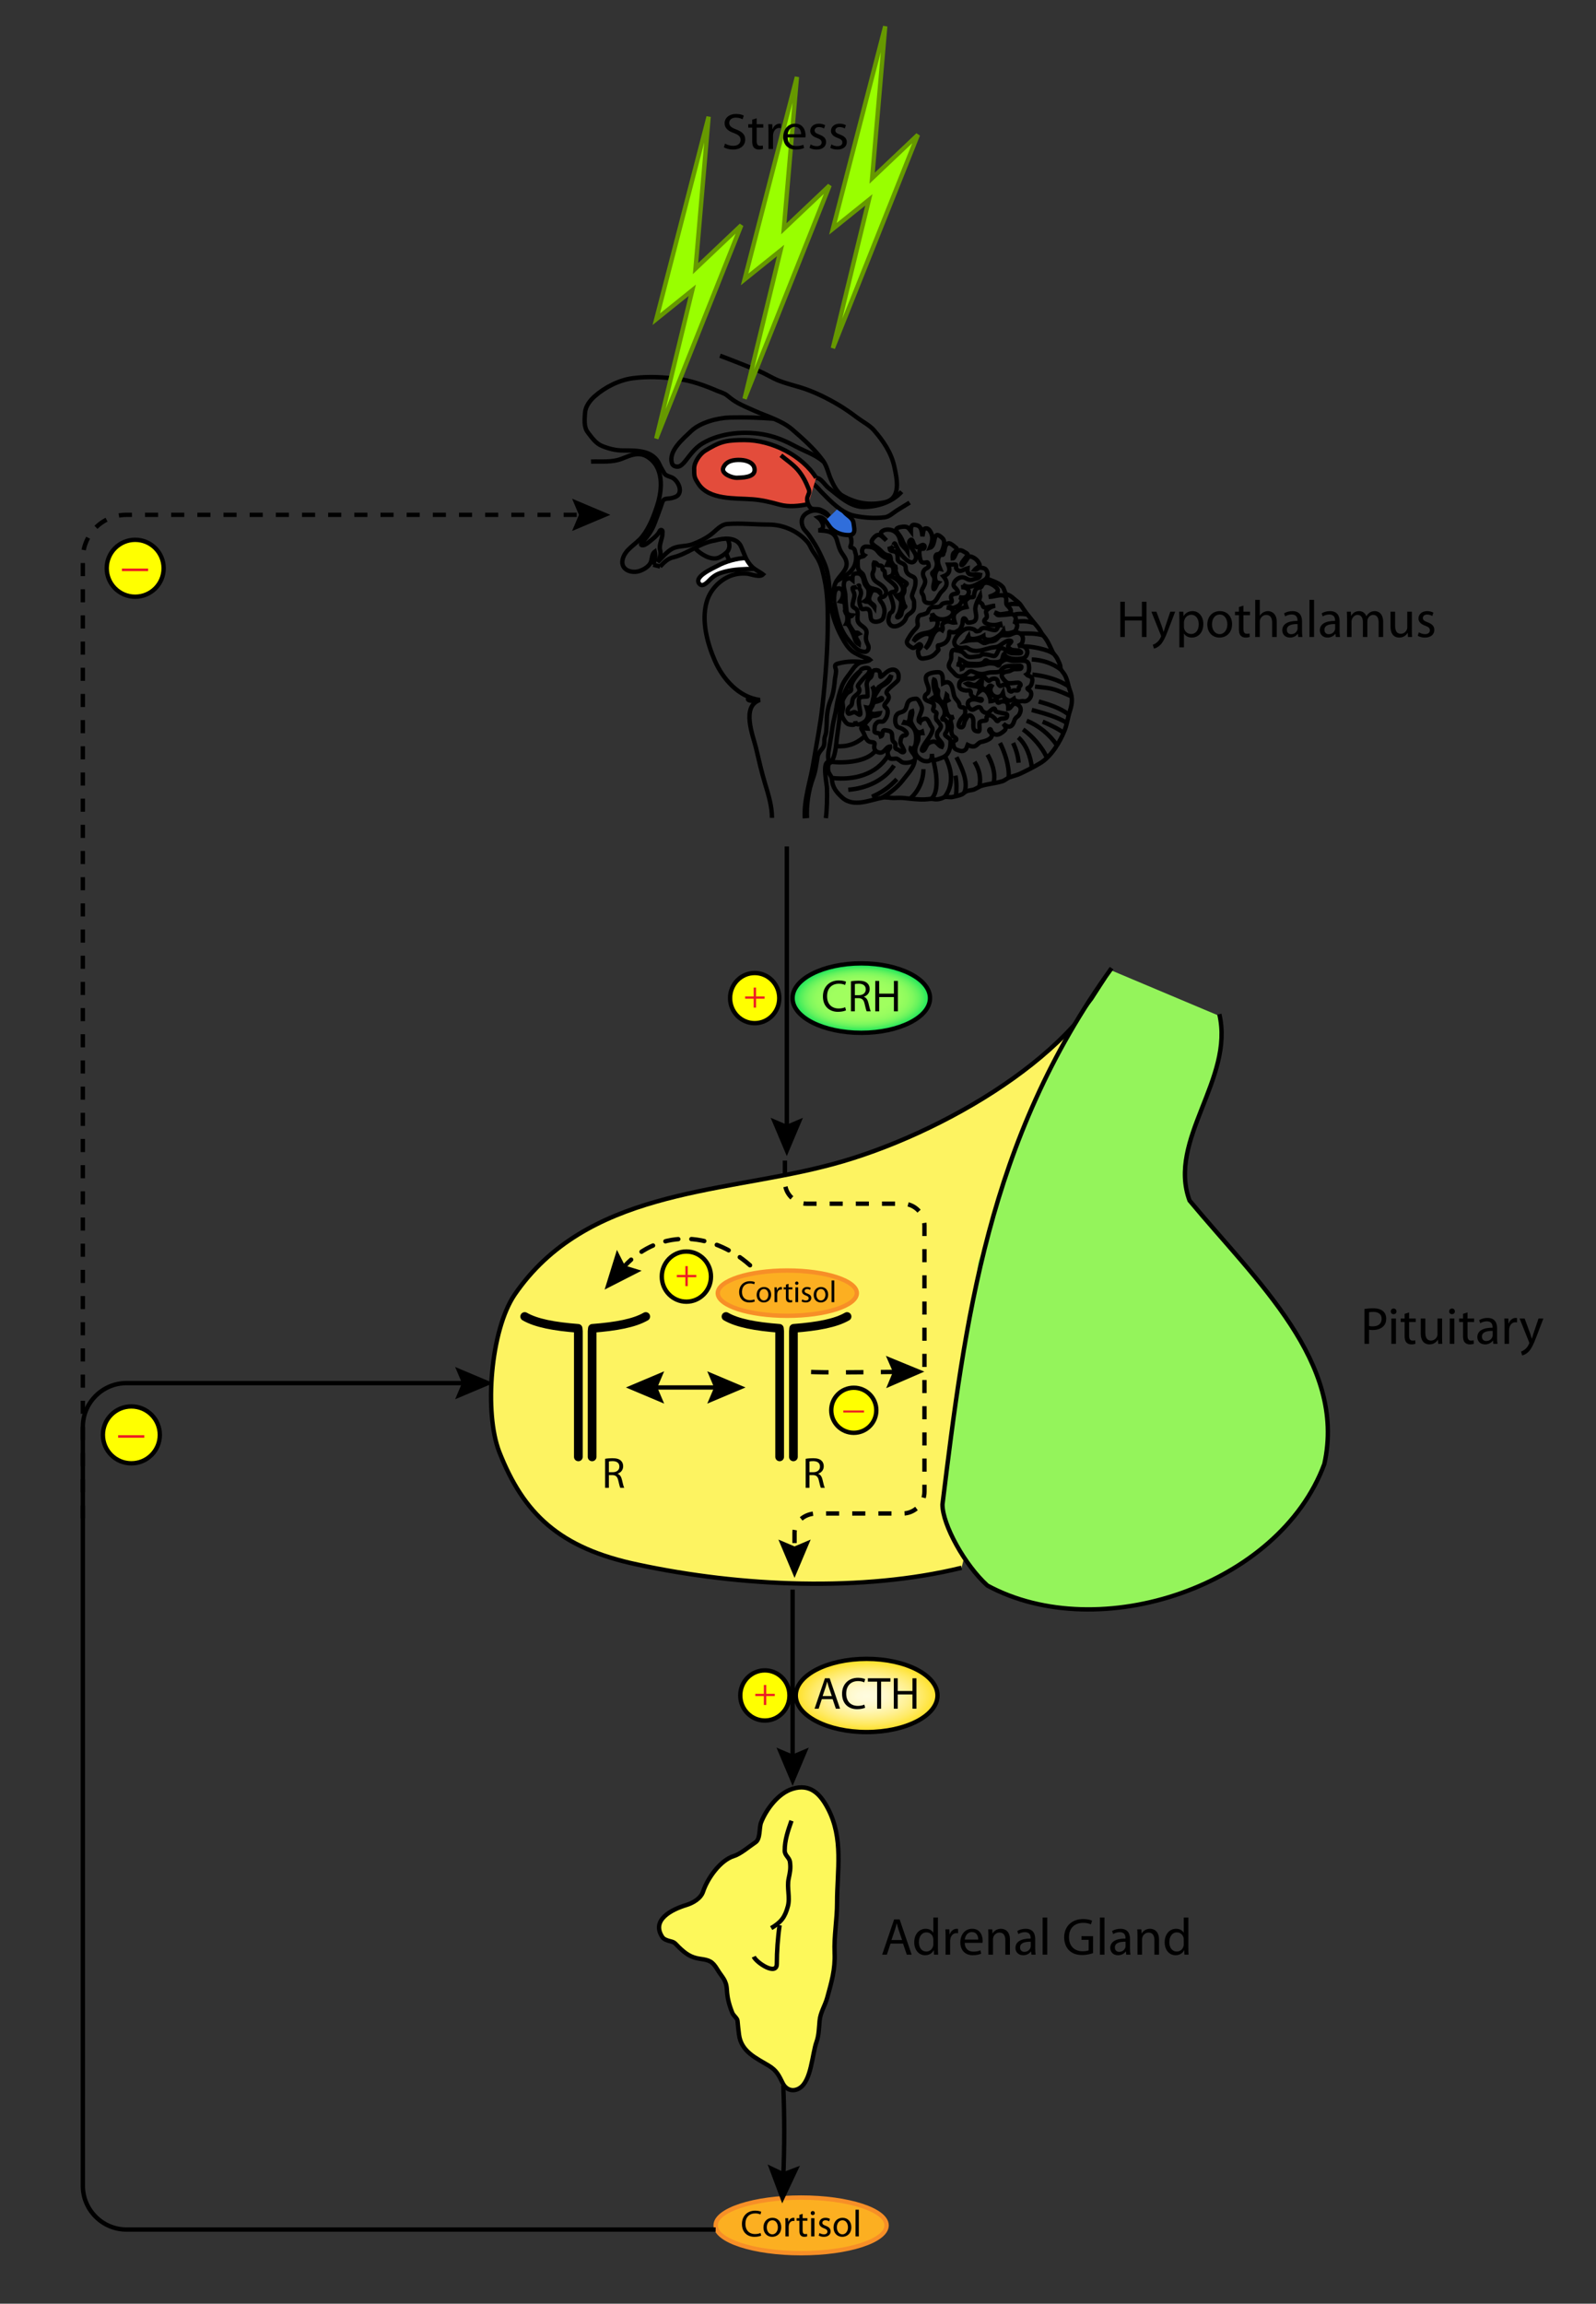 <?xml version="1.0" encoding="utf-8"?>
<!-- Generator: Adobe Illustrator 14.0.0, SVG Export Plug-In . SVG Version: 6.00 Build 43363)  -->
<!DOCTYPE svg PUBLIC "-//W3C//DTD SVG 1.1//EN" "http://www.w3.org/Graphics/SVG/1.1/DTD/svg11.dtd">
<svg version="1.1" id="Layer_1" xmlns="http://www.w3.org/2000/svg" xmlns:xlink="http://www.w3.org/1999/xlink" x="0px" y="0px"
	 width="366px" height="528px" viewBox="0 0 366 528" enable-background="new 0 0 366 528" xml:space="preserve">
<rect x="0" y="0" width="366" height="528" fill="#333333" stroke="none"/>
<g>
	<path fill="#FDF361" stroke="#000000" d="M220.507,359.336c-22.661,5.539-50.522,4.352-74.203-0.722
		c-18.137-3.787-26.263-11.767-31.805-25.827c-3.512-9.01-2.019-27.92,3.527-36.074c16.284-23.754,46.594-23.25,70.622-29.299
		c24.413-5.923,57.812-24.64,66.153-45.45"/>
	<polygon fill="#94F45B" points="253.667,224.5 254.667,222.333 280,233 280.167,239.667 278.167,246.833 275.833,253.833 
		274.167,258.5 272.406,263.398 271.667,268.833 272.792,275.16 276.878,280.066 281.667,285.666 287,291.334 291.5,297.334 
		295.503,302.973 298.91,308.85 302.246,316.318 304.167,323.833 304.667,326.833 304.167,334.167 301.349,341.637 296,348.667 
		290.848,353.941 283.803,358.811 275.167,363.833 266.333,366.667 253.667,369 243.167,368.833 232.688,366.465 226.431,363.4 
		223.167,360.333 220.265,356.225 218.167,351.167 216,345.833 217.167,338.667 218.167,330 219.167,323 220.167,314.5 
		221.667,305.5 223.199,298.949 224.337,289.236 227.324,281.29 229.667,272.667 233,263.333 235.833,256 240.333,247 246.167,235 
		250.667,229.167 	"/>
	<path fill="none" stroke="#000000" d="M279.622,232.44c3.477,14.853-11.979,28.787-6.83,42.72
		c15.456,18.576,36.059,37.156,30.91,60.376c-10.303,27.864-51.515,41.801-77.271,27.864c-5.153-4.645-10.304-13.932-10.304-18.577
		c5.149-41.798,10.304-83.596,38.79-122.927"/>
</g>
<g>
	<polyline fill="#306EDB" points="189.287,119.367 189.604,119.773 189.855,120.09 190.068,120.425 190.277,120.766 
		190.498,121.021 190.784,121.297 191.187,121.62 191.639,121.907 192.119,122.148 192.435,122.298 192.838,122.406 
		193.325,122.543 193.843,122.595 194.279,122.632 194.676,122.632 195.095,122.578 195.404,122.466 195.649,122.303 
		195.833,122.005 195.904,121.6 195.934,121.123 195.872,120.714 195.801,120.333 195.783,119.931 195.642,119.519 195.459,119.168 
		195.214,118.815 194.888,118.518 194.572,118.263 194.249,118.006 193.918,117.667 193.709,117.349 193.276,117.099 
		193.005,116.87 192.619,116.658 192.303,116.412 	"/>
	<path fill="none" stroke="#000000" d="M166.504,126.553c0.453,1.959,1.997,3.921,3.047,4.879"/>
	<path fill="#FFFFFF" stroke="#000000" d="M171.102,127.929c-1.89-0.093-4.901,0.834-6.506,1.731
		c-0.974,0.54-5.675,2.523-4.186,4.171c0.813,0.897,2.041-0.647,2.604-1.167c0.988-0.918,1.771-1.253,3.101-1.605
		c2.316-0.607,4.389-0.616,6.773-0.691"/>
	<path fill="none" stroke="#000000" d="M149.803,129.438c0.327-0.949,0.593-1.989,0.358-2.991c-0.771,0.55-0.589,1.79-0.982,2.56
		c-0.447,0.876-1.54,1.512-2.432,1.836c-1.849,0.671-4.504-0.192-3.967-2.597c0.531-2.377,3.06-3.45,4.481-5.234
		c1.652-2.074,2.654-4.67,3.462-7.174c1.205-3.743,1.558-8.872-2.349-11.192c-1.932-1.147-3.77-0.311-5.667,0.448
		c-2.389,0.956-4.675,0.598-7.171,0.703"/>
	<path fill="none" stroke="#000000" d="M177.473,95.973c-3.402-0.262-6.728-0.365-10.137-0.271
		c-2.824,0.076-6.783,1.138-8.846,3.112c-1.822,1.755-5.353,4.605-4.354,7.471c0.22,0.633,1.264,0.863,1.841,0.505
		c0.723-0.447,1.18-1.109,1.692-1.768c0.992-1.291,1.995-2.526,3.428-3.388c4.188-2.502,9.939-2.939,14.673-1.934
		c2.441,0.521,4.563,1.481,6.744,2.645c2.176,1.156,4.5,1.872,6.367,3.503"/>
	<path fill="none" stroke="#000000" d="M206.775,112.694c-2.09,2.299-5.233,3.377-8.417,3.508c-3.344,0.126-5.979-2.555-8.415-4.415
		c-0.903-0.694-2.081-3.01-3.44-2.014c-0.738,0.537-0.357,0.923,0.262,1.371c0.647,0.465,1.164,1.18,1.724,1.743
		c1.929,1.959,4.566,4.733,7.455,5.328c2.241,0.458,4.652,0.636,6.938,0.351c1.032-0.131,1.957-1.03,2.784-1.569
		c0.979-0.62,1.98-1.189,2.938-1.805"/>
	<path fill="#E34C3B" stroke="#000000" d="M187.166,109.507c-3.214-5.135-10.248-8.662-16.396-8.649
		c-1.512,0-3.173,0.026-4.641,0.375c-1.637,0.397-3.02,1.219-4.445,2.081c-1.1,0.667-2.492,2.559-2.492,4.013
		c0,1.811-0.017,2.05,0.958,3.551c2.423,3.75,8.515,3.26,12.425,3.563c2.199,0.167,4.121,0.65,6.226,1.228
		c2.105,0.569,4.427,0.321,6.539-0.107"/>
	<path fill="none" stroke="#000000" d="M166.891,123.528c0.364,0.896,0.576,1.712,0.109,2.608c-0.321,0.614-1.7,1.533-2.379,1.752
		c-1.718,0.521-3.911-0.897-5.042-2.023"/>
	<path fill="#FFFFFF" stroke="#000000" d="M169.828,105.419c-1.576-0.071-3.295,0.203-3.955,1.779
		c-0.587,1.403,2.085,2.341,3.079,2.309c1.128-0.035,3.986-0.041,4.091-1.672C173.165,106.154,171.353,105.488,169.828,105.419z"/>
	<path fill="none" stroke="#000000" d="M194.873,122.621c0.264,0.429,0.396,1.096,0.386,1.596c-0.012,0.312-0.069,0.562-0.18,0.843
		c-0.151,0.397-0.119,0.387,0.18,0.429c0.33,0.052,0.646,0.346,0.718,0.533c0.131,0.322,0.067,0.406,0.195,0.739
		c0.181,0.438,0.167,1.127,0.113,1.606c-0.312,2.669-2.457,3.578-4.575,4.923"/>
	<path fill="none" stroke="#000000" d="M236.611,162.717c2.521,0.688,5.776,1.534,7.984,2.94"/>
	<path fill="none" stroke="#000000" d="M237.352,157.357c1.304,0.167,2.763,0.23,4.046,0.564c1.284,0.323,3.146,1.168,4.352,1.689"
		/>
	<path fill="none" stroke="#000000" d="M245.119,157.346c-2.438-1.617-5.438-2.428-8.359-2.742"/>
	<path fill="none" stroke="#000000" d="M243.347,153.519c-1.863-1.48-4.354-2.271-6.735-2.377"/>
	<path fill="none" stroke="#000000" d="M234.836,148.159c1.424-0.082,5.691,0.688,6.799,1.721"/>
	<path fill="none" stroke="#000000" d="M234.03,145.198c1.667,0,3.361-0.105,5.211,0.438"/>
	<path fill="none" stroke="#000000" d="M237.273,142.862c-1.384-0.49-2.446-0.564-3.907-0.417"/>
	<path fill="none" stroke="#000000" d="M234,138.483c-0.915,0-2.241-0.262-3.036,0.25"/>
	<path fill="none" stroke="#000000" d="M235.63,140.86c-0.935-0.219-2.392-0.271-3.295,0.104"/>
	<path fill="none" stroke="#000000" d="M245.078,163.761c-2.068-1.565-4.431-2.275-6.87-2.983"/>
	<g>
		<path fill="none" stroke="#000000" d="M165.117,81.528c3.02,1.121,5.968,2.315,8.944,3.524c1.573,0.643,3.005,1.596,4.576,2.207
			c1.544,0.609,3.253,1.026,4.852,1.511c3.06,0.924,6.226,2.486,8.947,4.114c1.447,0.875,2.811,1.829,4.148,2.847
			c1.169,0.88,2.824,1.737,3.773,2.808c2.144,2.435,4.022,5.176,4.719,8.361c0.599,2.759,1.699,7.396-2.219,8.229
			c-3.536,0.75-6.615,0.238-9.732-1.575c-1.171-0.683-2.09-2.577-2.605-3.753c-0.593-1.359-0.883-2.959-1.764-4.184
			c-1.893-2.633-4.571-5.016-7.045-7.158c-2.421-2.086-5.767-2.993-8.685-4.307c-1.522-0.688-3.02-1.274-4.435-2.149
			c-0.687-0.422-1.305-0.949-1.939-1.438c-0.606-0.468-1.504-0.699-2.209-1c-2.831-1.215-5.974-2.368-9.072-2.734
			c-3.437-0.405-6.761-0.595-10.204-0.15c-3.188,0.406-6.441,2.074-8.781,4.139c-1.066,0.945-2.111,2.296-2.216,3.724
			c-0.103,1.424-0.332,3.316,0.623,4.547c0.929,1.199,1.828,2.551,3.302,3.138c1.561,0.625,3.087,1.018,4.805,1.018
			c3.339,0,6.953-0.048,8.395,3.33c0.284,0.651,0.689,1.274,1.039,1.895c0.354,0.64,1.415,0.734,1.979,1.088
			c1.129,0.703,2.207,2.748,1.168,3.932c-0.395,0.448-1.413,0.688-1.982,0.754c-1.016,0.111-1.354,0.049-1.674,1.023
			c-0.506,1.556-1.115,3.092-1.688,4.626c-0.55,1.475-1.344,2.73-2.423,3.905c-0.312,0.334-1.282,1.24-0.209,1.168
			c0.582-0.055,1.586-0.97,2.022-1.315c0.647-0.521,1.421-1.188,1.753-1.946c0.168-0.375,0.658-0.283,0.658,0.126
			c0,0.434-0.033,0.886-0.135,1.318c-0.203,0.855-0.682,2.087-0.421,2.941c0.284,0.96-0.125,1.855-0.555,2.69
			c1-0.959,2.146-2.409,3.399-3.044c1.454-0.731,3.146-0.438,4.636-1.021c1.502-0.563,2.966-1.294,4.233-2.259
			c1.122-0.844,2.166-2.237,3.688-2.357c3.149-0.238,6.345,0.131,9.511,0.131c3.365,0,6.821,1.542,8.928,4.068
			c0.489,0.583,0.72,1.292,1.122,1.939c0.438,0.709,0.944,1.336,1.332,2.085c0.758,1.449,1.09,3.025,1.426,4.608
			c0.625,2.941,0.728,6.111,0.728,9.114c0,6.601-0.493,13.067-1.206,19.628c-0.479,4.451-1.397,8.863-2.111,13.284
			c-0.681,4.192-2.208,8.299-1.947,12.598"/>
		<path fill="none" stroke="#000000" d="M177.03,187.452c0.01-2.662-0.808-5.286-1.571-7.807c-0.806-2.664-1.427-5.381-2.059-8.091
			c-0.674-2.893-3.519-9.631,0.858-11.13c-0.727-0.09-1.687-0.331-2.421-0.193c-0.211,0.04-0.425-0.038-0.249,0.143
			c0.441,0.45,2.154,0.168,2.67,0.05c-4.804-0.589-8.49-4.785-10.333-9.011c-1.733-3.978-3.087-9.04-1.904-13.342
			c0.707-2.571,2.552-4.698,4.946-5.852c1.349-0.65,2.799-0.859,4.284-0.75c0.941,0.069,2.949,0.983,3.729,0.183
			c-0.841-0.661-1.875-1.046-2.609-1.845c-1.457-1.465-1.733-3.141-2.57-4.816c-1.113-1.955-3.896-1.675-5.846-1.117
			c-3.62,0.558-6.125,3.071-9.745,3.91c-1.112,0.279-1.948,1.116-2.834,2.071"/>
		<path fill="none" stroke="#000000" d="M189.998,174.658c-1.502-0.051-0.378,5.025-0.354,6.017
			c0.046,2.295,0.025,4.548-0.255,6.832"/>
		<path fill="none" stroke="#000000" d="M179.078,104.356c1.296,1.094,2.688,1.986,3.813,3.264c1.131,1.292,1.901,2.8,2.524,4.374
			c0.358,0.902-0.007,1.132-0.239,1.919c-0.257,0.838,0.146,1.951,0.745,2.519c0.419,0.412,1.584,0.125,2.148,0.376
			c0.887,0.395,1.519,0.713,2.034,1.517c-1.3-0.834-2.535-1.743-4.23-1.143c-1.736,0.611-2.45,1.892-1.757,3.619
			c0.255,0.656,0.804,1.058,1.222,1.616c0.568,0.767,1.061,1.548,1.558,2.353c0.81,1.323,1.486,2.785,2.105,4.202
			c1.295,2.981,1.109,5.892,1.436,9.05c0.328,3.182,1.547,6.331,3.22,9.095c0.568,0.937,1.312,1.929,2.308,2.49
			c0.627,0.345,1.227,0.668,1.9,0.929c0.564,0.23,1.206,0.271,1.66,0.71c-0.457,0.354-1.603,0.417-2.189,0.604
			c-0.625,0.198-1.362,0.917-1.712,1.458c-0.85,1.295-2.056,2.558-2.576,3.997c-0.579,1.625-1.009,3.201-1.25,4.91
			c-0.207,1.451-0.664,2.881-0.871,4.307c-0.229,1.637-0.492,3.266-0.786,4.891c-0.126,0.69-0.278,1.397-0.236,2.085
			c0.04,0.711,0.174,2.026,0.865,0.898c0.677-1.105,0.916-3.003,1.042-4.254c0.161-1.625,0.437-3.233,0.628-4.859
			c0.252-2.106,0.234-4.13,1.073-6.132c0.894-2.147,1.97-4.046,3.904-5.463c-0.803,1.073-2.115,2.316-2.257,3.691
			c-0.033,0.271,0.065,0.543,0.017,0.813c-0.042,0.239-0.586,0.417-0.807,0.604c-0.373,0.314-0.989,1.272-1.107,1.732
			c-0.158,0.615,0.141,1.271,0.054,1.857c-0.118,0.875-0.5,1.313-0.022,2.158c0.313,0.554,0.783,1.408,1.464,1.511
			c0.741,0.126,1.582,0.25,1.391-0.751c0.019,1.461,2.051,0.365,2.484-0.229c0.689-0.959,0.438-1.887,0.119-2.898
			c1.208,0.259,1.246-1.19,1.474-2.045c0.262-1.041,0.307-1.898-0.2-2.836c0.333,0.409,0.538,0.938,1.157,0.687
			c0.15-0.06,0.174-0.417,0.34-0.52c0.259-0.167,0.531-0.335,0.783-0.513c0.967-0.636,1.512-1.239,2.098-2.198
			c-0.173,0.812-0.37,1.252-1.066,1.792c-0.399,0.334-1.435,0.762-1.673,1.211c-0.394,0.751-0.902,1.208-1.164,2.086
			c-0.284,0.945,0.532,0.572,1.076,0.426c0.13-0.032,0.685-0.606,0.715-0.052c0.015,0.199-0.673,0.396-0.802,0.46
			c-0.316,0.167-0.72,0.111-1.026,0.333c-0.366,0.271-0.237,0.477-0.438,0.854c-0.207,0.374-0.954,1.334-0.207,1.647
			c0.731,0.313,1.213,0,1.918-0.062c-0.119,0.457-0.716,0.583-1.188,0.624c-0.782,0.083-0.723,0.126-1.195,0.71
			c-0.319,0.396-0.723,0.708-0.98,1.148c-0.303,0.531,0.506,0.667,0.593,1.084c-0.961-0.022-2.043-0.897-1.108,0.625
			c0.517,0.854,0.704,2.315,1.909,2.438c0.859,0.084,0.916,0.127,0.719,0.94c-0.113,0.5,0.197,1.126,0.751,1.354
			c1.621,0.647,1.771-1.251,2.883-1.271c0.086,0.449-0.399,0.625-0.522,1.145c-0.119,0.525,0.108,1.024,0.36,1.462
			c0.197,0.346,1.164,0.187,1.514,0.167c0.402-0.043,1.022,0.616,1.392,0.814c0.62,0.311,2.677,0.112,2.96-0.667
			c0.349-0.941-1.176-1.784-0.989-2.503c1.415,0.5,1.316-2.565,1.206-3.265c-0.217-1.438-1.206-2.408-2.654-2.574
			c0.022-0.043,0.043-0.104,0.065-0.158c1.7,0.574,0.838-2.292,1.718-2.555c0.221,0.989-0.672,1.961-0.086,2.932
			c0.523,0.865,1.045,2.45,2.351,1.802c0.023,0.105,0.045,0.21,0.066,0.314c-1.336-0.022-0.708,1.169-0.979,1.825
			c-0.37,0.929-0.849,1.783-0.568,2.804c0.22,0.751,1.297,1.668,2.111,1.804c1.384,0.219,1.646-0.457,1.646-1.656
			c0.086,0.958,0.056,1.688,1.281,1.25c1.053-0.377,1.905-0.584,2.449-1.565c0.479-0.834,0.533-1.708,0.533-2.649
			c0-0.854-1.732-1.053-1.132-1.813c0.522-0.667,0.665-1.647,0.293-2.44c-0.172-0.376-0.271-0.636-0.718-0.636
			c-0.738,0-0.088-0.51,0.066-0.845c0.413-0.98,0.021-1.814-0.524-2.648c-0.608-0.939-1.305-0.898-2.142-1.397
			c0.358-0.262,0.673-0.271,0.77-0.731c0.067-0.291-0.235-0.918-0.303-1.188c-0.195-0.647-0.327-1.751-0.085-2.376
			c0.388,0.104,0.403,1.478,0.564,1.919c0.088,0.208,0.393,0.488,0.373,0.686c-0.049,0.347-0.092,0.708-0.049,1.064
			c0.058,0.458,0.568,1.586,1.169,1.586c0.585,0,0.746-1.418,0.834-1.794c0.394,0.302-0.237,1.543,0.762,1.053
			c-0.401,0.313-0.938,0.333-1.111,0.793c-0.139,0.365,0.057,0.927,0.143,1.303c0.252,1.042,0.449,2.233,1.86,1.939
			c-1.435,0.667-0.261,1.576-0.52,2.629c-0.132,0.541-0.079,1.125,0.216,1.625c0.283,0.448,0.957,0.48,0.86,1.001
			c-0.033,0.146-0.795,0.21-0.706,0.878c0.062,0.529,0.187,1.167,0.803,1.394c0.46,0.159,1.109,0.46,1.61,0.23
			c0.717-0.343,0.608-0.667,0.894-1.335c0.457,0.23,1.089,0.48,1.61,0.313c0.556-0.166,0.891-0.865,1.48-0.98
			c0.926-0.167,2.914-0.772,2.37-1.909c-0.064-0.157-0.524-0.575-0.524-0.657c-0.02-0.271,0.274-0.562,0.396-0.188
			c0.172,0.627,0.688,1.084,1.372,1.084c0.606,0,1.12-0.437,1.585-0.791c0.742-0.574,0.414-1.024-0.085-1.699
			c0.696,0.551,1.521,1.073,2.152,0.093c0.285-0.417,0.294-0.918,0.608-1.335c0.239-0.333,0.655-0.479,0.852-0.855
			c0.446-0.791,0.607-1.731-0.312-2.292c-1.319-0.793-1.361,0.843-2.189,0.937c0-1.187-0.262-1.878-1.611-1.648
			c-0.251,0.043-0.346,0.271-0.63,0.271c-0.437,0-0.011-0.394-0.369-0.542c-0.439-0.188-1.001,0.188-1.438,0.207
			c-0.021-1.001-1.112-3.544-2.548-2.272c0.566-1.656-2.046-0.886-2.991-1.751c0.643-0.302,1.229,0.386,1.939,0.271
			c0.803-0.145,0.99-0.896,1.664-1.125c-0.046,0.667-0.471,1.616,0.389,2.023c1.045,0.499,1.025-1.149,1.764-0.648
			c-1.108,1.815,1.611,3.619,2.612,1.649c0.151,0.802,0.173,1.085,0.937,1.522c0.663,0.365,0.999,0.126,1.556-0.251
			c0.117,0.46,0.781,0.616,1.222,0.647c0.074,0,0.511-0.093,0.661-0.103c0.238-0.021,0.479,0.083,0.716,0.039
			c0.948-0.103,1.69-1.292,1.277-2.188c-0.143-0.303-1.036-0.668-0.665-0.855c0.542-0.25,0.728-0.521,0.905-1.053
			c0.105-0.326,0.234-0.929,0.041-1.232c-0.359-0.572-0.796-0.365-1.223-0.822c0.655-0.397,0.625-1.501,0.525-2.149
			c-0.163-1.001-0.968-1.053-1.904-1.001c-0.882,0.032-1.724,0.187-2.535-0.125c-0.946-0.375-1.412,0.063-2.155,0.615
			c-0.162,0.115-0.142,0.887-0.601,0.532c-0.452-0.333-0.726-0.345-1.312-0.406c-0.914-0.094-1.665,0.259-2.536,0.406
			c-0.852,0.148-1.818,0.104-2.664,0.116c-0.413,0.011-0.817-0.136-1.188,0.073c-0.323,0.187-0.148,0.562-0.479,0.665
			c-0.063-1.009-0.325-0.77-1.149-1.062c0.696,0,0.706-0.583,0.76-1.106c0.849,0.345,1.31,1.001,2.375,1.001
			c0.91,0,2.697,0.292,3.229-0.592c0.295-0.493,0.543-0.032,0.991,0.114c0.499,0.167,1.086,0.105,1.61,0.105
			c0.522,0,1.194-0.127,1.435-0.679c0.154-0.374,0.163-0.971,0.457-1.229c0.478,1.334,3.071,1.302,4.257,1.031
			c0.771-0.167,1.229-1.125,1.002-1.837c-0.319-0.978-1.199-1.125-2.101-1.001c0.821-0.374,1.062-0.625,1.132-1.522
			c0.053-0.667-0.311-1.292-1.006-1.49c-0.648-0.188-1.346,0.198-1.954,0.448c-0.711,0.271-1.566-0.114-2.221,0.228
			c-0.62,0.326-0.721,0.918-1.458,1.148c-0.412,0.145-0.675,0.125-1.092,0.187c-0.148,0.022-1.019,0.376-1.054,0.356
			c-0.751-0.106-0.966-0.782-1.881-0.73c-0.763,0.031-1.645,0.04-2.386,0.207c0.317-0.311,0.309-0.708,0.558-1.062
			c0.234,1.208,2.785,0.354,3.44-0.055c0.062,0.972,1.407,0.972,2.163,0.7c0.882-0.291,1.925-1.085,2.426-1.868
			c0.196,1.025,2.044,0.377,2.636,0.096c0.192-0.096,0.519-0.98,0.519-1.21c0-0.605-0.335-0.875-0.88-1.062
			c0.74,0.041,0.664-0.711,0.381-1.169c-0.398-0.647-0.936-0.52-1.612-0.417c-0.585,0.083-1.191,0.104-1.783,0.146
			c-0.871,0.061-0.63-0.167-1.261-0.626c0.502,0.104,0.807,0.417,1.307,0.417c0.497,0,0.957-0.135,1.455-0.188
			c1.534-0.186,0.929-1.063,0.101-1.855c-0.608-0.583,0.426-2.181-1.145-2.307c-0.911-0.073-2.043,0.388-3.045,0.365
			c1.153-0.373,3.021-1.084,1.447-2.335c-0.793-0.625-2.501-1.585-3.059-0.156c-0.262,0.635-0.938,0.219-1.296,0.668
			c-0.444,0.543-0.444,1.096-0.553,1.721c-0.049,0.26-0.566,0.178-0.829,0.209c-0.303,0.02-0.587,0.353-0.826,0.529
			c-0.534,0.396-0.183,1.222-0.033,1.7c-1.145,0.21-1.62,0.44-2.491,1.231c-0.653,0.584-0.413,1.648-0.174,2.336
			c-0.849,0.127-1.36-0.564-2.284-0.082c-1.197,0.614-0.186,1.064-0.588,1.833c-1.091-0.729-1.938,0.636-2.274,1.439
			c-0.434,1.033-0.707,1.994-1.603,2.752c0.395-0.667,1.874-2.73,0.886-3.23c-1.112-0.563-2.93,0.938-3.604,1.584
			c0.402-0.833,0.685-1.21,1.543-1.584c0.85-0.377,1.752-0.305,2.566-0.71c0.852-0.428,1.263-0.917,1.417-1.835
			c0.172-1.189-1.023-0.875-1.816-0.804c0.729-0.281,0.555-0.814,0.555-1.429c0.695,1.274,2.218,1.647,3.601,1.055
			c1.61-0.69,1.678-2.275-0.273-2.441c0.567,0.094,0.567-0.323,1.08,0c0.39,0.26,1.011-0.136,1.372-0.282
			c0.814-0.344,1.574-1.793,0.37-2.106c0.803,0.157,1.772,0.271,2.164-0.688c0.457-1.179-0.675-1.596-1.611-1.596
			c0.35-0.115,0.611-0.303,0.337-0.584c1.558,1.242,3.34-0.176,4.819-0.958c1-0.533,1.12-1.565,0.503-2.452
			c-0.253-0.376-0.97-0.468-1.392-0.468c-0.482,0-0.655,0.563-1.222,0.478c0.304-0.386,1.351-0.78,1.108-1.281
			c-0.335-0.709-0.759-1.211-1.499-1.564c-0.811-0.377-0.992-0.209-1.437,0.52c-0.107,0.188-1.015,1.565-1.221,1.212
			c-0.196-0.325,0.891-1.481,1.055-1.752c0.206-0.325,0.532-0.273,0.341-0.751c-0.086-0.166-0.635-0.417-0.816-0.531
			c-0.513-0.345-1.131-0.513-1.578,0.009c-0.328,0.388-0.578,1.545-0.99,1.545c-0.034-0.354-0.011-1.002,0.237-1.253
			c0.264-0.249,1.013-0.802,0.557-1.167c-0.818-0.627-1.828-1.784-2.458-0.397c-0.197,0.46-0.11,1.021-0.393,1.438
			c-0.109,0.167-0.029,0.513-0.216,0.544c-0.243,0.019-0.655,0.019-0.775,0.229c-0.598,1.063-0.271,1.928,0.167,2.98
			c-1.22-0.29-1.646,2.944-0.505,3.194c-0.27,0.227-0.889,2.23-1.043,1.168c-0.097-0.813,0.446-1.545,0.154-2.442
			c-0.069-0.25-0.59-0.812-0.394-1c0.306-0.292,0.686-0.646,0.831-1.022c0.192-0.521,0.277-0.874,0.173-1.438
			c-0.068-0.438-0.458-1.002-0.223-1.482c0.284-0.541,0.396-0.135,0.831-0.437c0.53-0.376,0.626-0.626,0.839-1.251
			c0.228-0.711,0.511-1.691-0.124-2.306c-2.479-2.378-1.281,1.784-2.874,2.19c0.474-1.073,0.809-2.388,0.224-3.499
			c-0.31-0.601-0.699-1.121-1.418-0.89c-0.324,0.099-0.436,1.392-0.521,1.731c-0.151-0.882-0.151-2.134-1.195-2.466
			c-1.265-0.402-1.479,0.139-1.457,1.303c-0.535-0.705-0.766-1.081-1.722-1.005c-0.762,0.051-2.178,0.27-1.436,1.244
			c0.5,0.663,1,1.319,1.262,2.092c0.26,0.729,1.112,1.554,1.112,2.293c-0.437-0.687-1.479-1.335-1.611-2.126
			c-0.185-1.023-0.501-1.882-1.459-2.467c-0.719-0.438-1.874-0.531-2.61-0.079c-1.091,0.664,0.237,1.407,0.807,2.169
			c-1.003-0.875-1.613-1.887-2.749-0.708c-1.144,1.189-0.479,1.585,0.733,2.408c1.065,0.731,1.264,1.618,2.73,1.795
			c0.383,0.051,0.305,1.176,0.479,1.47c0.284,0.5,0.651,1.104,1.306,1.144c-0.772,0.358-0.095,1.669,0.198,2.213
			c0.237,0.438,2.021,1.398,2.021,1.563c0,0.312-0.563,0.585-0.563,0.979c0,0.409,0.089,0.94-0.176,1.294
			c-0.616,0.823-0.043,1.793,0.12,2.649c0.032,0.125,0.293,0.271,0.285,0.375c-0.046,0.261-0.315,0.179-0.393,0.325
			c-0.23,0.446-0.326,0.405-0.446,0.947c-0.098,0.522,0,0.555-0.394,0.917c-0.445,0.417-0.912,0.449-0.479-0.228
			c0.5-0.75,0.619-1.66,0.739-2.525c0.172-1.124-0.652-1.272-1.133-1.978c0.609-0.147,0.83-0.043,1.274-0.524
			c0.359-0.374,0.37-1.084,0.142-1.542c-0.565-1.084-1.513-1.939-2.698-2.335c0.608-0.25,0.74-1.044,0.655-1.605
			c-0.143-0.93-0.578-0.941-1.48-1.001c0.13-0.303,0.436-0.813,0.358-1.128c-0.12-0.521-0.479-0.374-0.913-0.625
			c-0.829-0.481-1.081-0.751-1.667-1.481c-0.65-0.814-1.625-0.961-2.605-0.961c-1.05,0-1.177,1.608-0.326,2.025
			c-0.314,0.335-0.844,0.208-1.25,0.521c-0.377,0.27-0.312,0.981-0.307,1.375c0.01,0.492,0,1.064,0.284,1.493
			c0.294,0.469,0.81,0.615,1.021,1.136c0.332,0.834,0.602,2.428,1.552,2.877c0.712,0.355,2.317,0.313,2.35,1.294
			c-0.426-0.46-0.641-0.667-1.297-0.731c-0.715-0.063-0.857,0.565-1.076,1.084c-0.265,0.647-0.336,1.053,0.044,1.628
			c0.303,0.457,1.087,0.614,1,1.261c-0.277-0.428-0.684-0.72-1.048-1.063c-0.441-0.428-0.757-0.198-1.218-0.365
			c0.842-0.563,0.886-1.313,0.886-2.231c0-0.951-0.834-1.241-1.002-2.105c-0.146-0.752-0.403-1.963-1.431-2.046
			c-1.223-0.104-1.277,0.489-1.277,1.492c-0.497-0.407-0.555-0.501-1.176-0.26c-0.594,0.25-0.658,0.397-0.763,0.981
			c-0.189,1.083,0.326,1.866,0.326,2.939c0,0.898,0.116,1.772,0.182,2.669c0.087,1.232,0.15,1.69,1.431,1.793
			c-0.284,0.357-0.892,0.116-0.892,0.606c0,0.417-0.062,1.126,0.128,1.502c0.261,0.5,0.561,0.978,0.884,1.438
			c0.554,0.804,0.876,0.125,1.375,0.605c-1.62,0.626,0.136,1.604,0,2.482c-1.027-0.583-0.893-1.461-1.337-2.356
			c-0.274-0.563-0.899-2.336-1.547-2.359c0.321-0.583,0.44-2.773-0.61-2.555c0.545-0.313,0.278-1.125,0.278-1.647
			c0-0.72-0.321-0.803-0.994-0.948c0.609-0.698,1.015-2.796-0.332-2.962c-1.312-0.167-1.132,2.399-1.165,3.066
			c-0.241-1.668-0.29-3.463,0.684-4.922c1.036-1.586,2.818-2.733,1.978-4.797c-0.301-0.729-0.887-1.335-1.226-2.044
			c-0.389-0.833-0.545-1.626-0.825-2.501c-0.654-1.971-2.366-1.978-4.213-2.097c1.96-0.234,0.828-2.289-0.059-2.967
			c1.312-0.396,2.217,1.643,2.898,2.404c0.858,0.959,2.334,1.554,3.639,1.627c0.658,0.043,1.384,0.043,1.661-0.568
			c0.251-0.527,0.017-1.449-0.044-2.013c-0.161-1.45-1.426-1.742-2.227-2.779"/>
		<path fill="none" stroke="#000000" d="M185.062,187.507c-0.159-3.016,0.337-6.394,1.398-9.229
			c0.576-1.565,0.753-3.193,1.028-4.819c0.113-0.686,0.62-1.334,1.061-1.855c0.517-0.639,0.5-1.211,0.5-1.981
			c0-0.689,0.349-1.233,0.409-1.909c0.081-0.928,0.146-1.847,0.146-2.785c0-1.492,0.388-3.317,0.974-4.694
			c0.538-1.272,0.763-3.108,0.882-4.482c0.042-0.606,0.393-1.784,0.218-2.336c-0.342-1.063-0.249-1.148,0.919-1.44
			c1.599-0.386,3.357-0.438,4.99-0.25"/>
		<path fill="none" stroke="#000000" d="M190.159,174.761c-0.28,0.616-0.336,1.252-0.223,1.908c0.142,0.795,0.785,1.107,0.838,1.95
			c0.113,1.826,1.021,2.951,2.376,4.183c2.603,2.354,6.417,0.509,9.313,0c0.679-0.115,1.525,0.063,2.211,0.084
			c0.794,0.021,1.62-0.062,2.403,0c1.667,0.165,3.354,0.396,5.006,0.333c0.827-0.021,1.309-0.208,2.112-0.06
			c0.762,0.124,1.521-0.035,2.197-0.377c0.597-0.313,1.427,0.062,2.111-0.127c0.664-0.187,1.979-0.371,2.458-0.832
			c0.634-0.605,1.155-0.605,2.025-0.772c0.761-0.146,1.412-0.751,2.164-0.961c1.535-0.438,3.146-0.561,4.667-1.021
			c0.696-0.218,1.242-0.803,1.873-0.98c0.784-0.25,1.599-0.448,2.338-0.803c1.58-0.759,3.123-1.521,4.604-2.428
			c2.523-1.565,4.479-4.882,5.516-7.488c0.559-1.398,0.752-3.045,1.229-4.494c0.521-1.64,0.63-2.932,0.014-4.547
			c-0.46-1.188-0.622-2.774-1.321-3.817c-0.302-0.469-0.889-1.011-0.889-1.565c0-0.637-0.459-1.407-0.728-1.992
			c-0.299-0.624-0.863-1.041-1.134-1.68c-0.296-0.667-0.622-1.312-0.946-1.97c-0.307-0.593-0.694-1.145-1.135-1.668
			c-0.477-0.563-0.748-1.253-1.215-1.836c-0.883-1.085-1.776-2.126-2.64-3.252c-0.454-0.626-0.89-1.241-1.312-1.878
			c-0.415-0.604-1.091-1.021-1.646-1.521c-0.521-0.458-0.958-0.803-1.677-0.917c-0.175-0.023-0.54-1.419-0.759-1.66
			c-0.979-1.093-2.535-1.459-3.832-2.011"/>
		<path fill="none" stroke="#000000" d="M191.754,171.019c2.479,0.187,4.465-0.469,6.316-2.064"/>
		<path fill="none" stroke="#000000" d="M190.6,174.607c2.961,0.333,8.198,0.06,10.168-2.547"/>
		<path fill="none" stroke="#000000" d="M190.784,178.298c4.938,0.595,10.223-0.731,12.857-5.132"/>
		<path fill="none" stroke="#000000" d="M194.523,181.007c4.092-0.291,8.271-2.126,10.501-5.558"/>
		<path fill="none" stroke="#000000" d="M199.963,182.612c2.327-0.999,3.982-2.209,5.702-4.024"/>
		<path fill="none" stroke="#000000" d="M202.24,182.832c1.705-0.958,3.532-2.366,4.709-3.898c1.066-1.419,2.828-3.107,2.828-4.975"
			/>
		<path fill="none" stroke="#000000" d="M208.7,183.051c1.969-1.667,3.059-4.253,3.059-6.755"/>
		<path fill="none" stroke="#000000" d="M213.979,174.063c0.604,2.188,1.621,7.256-0.404,9.021"/>
		<path fill="none" stroke="#000000" d="M216.567,182.73c2.285-2.868,1.722-6.435,0.109-9.459"/>
		<path fill="none" stroke="#000000" d="M219.223,182.448c0.183-1.564,0.173-3.118-0.111-4.671"/>
		<path fill="none" stroke="#000000" d="M219.332,173.541c1.063,2.106,2.884,5.714,1.782,8.157"/>
		<path fill="none" stroke="#000000" d="M224.618,180.216c0.373-2.19-0.062-3.817-1.139-5.609"/>
		<path fill="none" stroke="#000000" d="M226.456,172.958c0.974,1.668,1.964,4.267,1.387,6.507"/>
		<path fill="none" stroke="#000000" d="M229.318,170.288c1.024,1.958,2.212,5.348,1.979,7.945"/>
		<path fill="none" stroke="#000000" d="M232.335,170.288c0.665,1.481,1.141,2.921,1.252,4.525"/>
		<path fill="none" stroke="#000000" d="M233.521,169.017c1.762,1.563,2.852,4.327,3.102,6.945"/>
		<path fill="none" stroke="#000000" d="M234.619,167.182c2.068,1.478,4.449,4.107,5.431,6.484"/>
		<path fill="none" stroke="#000000" d="M235.438,165.199c2.762,1.084,5.275,3.15,6.908,5.571"/>
		<path fill="none" stroke="#000000" d="M239.11,165.405c1.266,0.525,3.495,1.566,4.717,2.484"/>
		<path fill="none" stroke="#000000" d="M191.271,137.919c0.587,3.044,1.222,6.443,3.382,8.863c1.021,1.137,1.948,2.606,3.701,2.606
			c0.745,0,1.032-0.938,0.723-1.53c-0.467-0.909-0.619-1.45-0.404-2.432c0.435-1.908-1.907-1.794-2.026-3.44
			c-0.064-0.803,0.174-1.251-0.071-2.086c-0.077-0.249-0.506-0.5-0.729-0.647c-0.468-0.292-0.349-0.667-0.258-1.167
			c0.125-0.647,0.519-1.522,0.258-2.182c-0.158-0.385-0.333-0.718-0.333-1.134c0-0.188,0.755-0.125,0.965-0.188
			c-0.021,0.009,0.66-0.762,0.569-0.146c-0.071,0.48,0.161,0.489,0.316,0.938c0.326,0.949-0.3,1.378-0.3,2.274
			c0,0.584,0.158,1.033,0.342,1.605c0.22,0.656,0.821,0.23,1.283,0.291c1.17,0.128,0.757,1.461,1.066,2.336
			c0.358,1.053,2.492,0.647,2.795-0.29c0.394-1.188,0.415-1.983-0.129-3.108c-0.196-0.396-0.5-0.626-0.674-1.044
			c-0.219-0.583,0.803-0.521,1.077-0.791c0.991-0.992-0.1-2.065-0.883-2.65c-0.912-0.667-1.624-0.813-1.827-2.065
			c-0.104-0.667,0.148-0.759,0.274-1.376c0.118-0.563-0.188-1.074,0.072-1.627c0.449,0.011,0.592,0.241,0.829,0.553
			c0.185,0.249,0.721,0.03,0.949,0.281c0.357,0.417-0.166,0.667,0.454,1.002c0.272,0.146,0.206,0.793,0.251,1.095
			c0.088,0.99,3.438,2.324,2.47,3.577c-0.294,0.376-1.558,0-1.228,1.021c0.279,0.877,0.629,1.648,0.696,2.576
			c0.019,0.366-0.088,0.647-0.188,0.99c-0.075,0.293-0.542,0.377-0.642,0.659c-0.262,0.779-0.544,1.625-0.011,2.365
			c0.943,1.294,3.253-0.084,3.679-1.304c0.312-0.906,0.792-0.927,1.467-1.574c0.587-0.563,0.435-1.481,0.435-2.189
			c0-0.667-0.682-0.96-0.412-1.775c0.239-0.77,0.675-1.625,0.719-2.419c0.042-0.739,0.098-1.375-0.765-1.708
			c-0.901-0.365-1.457-0.887-1.457-1.867c0-1.406-1.85-0.989-1.85-2.097c0-0.521,0.044-1.26-0.488-1.604
			c-0.513-0.313-1.272-0.041-1.358-0.771c0.302-0.104,0.662-0.271,0.879-0.5c-0.032,0.039,0.142-1.085,0.426-0.545
			c0.366,0.72,0.684,1.481,1.175,2.141c0.585,0.811,2.719,3.283,3.503,1.303c0.564-1.417-2.089-3.161-1.402-4.14
			c0.66-0.949,0.793,0.542,1.096,0.97c0.687,0.907,0.979,0.239,1.786-0.043c0.34-0.124,0.667,0.125,0.547,0.521
			c-0.197,0.666-0.481,0.083-0.917,0.438c-0.51,0.396-0.185,1.71-0.086,2.209c0.173,0.939,0.652,0.961,1.533,0.782
			c0.325-0.071,0.401,0.597,0.445,0.795c0.087,0.415-0.65,0.592-0.871,0.802c-0.597,0.584-0.562,1.251-0.206,1.939
			c0.447,0.854,0.221,1.386-0.208,2.22c-0.217,0.407-0.402,0.636-0.356,1.097c0.055,0.394,0.305,0.477,0.402,0.833
			c0.264,0.875-0.098,1.458,1.1,1.647c1.949,0.313,2.035-1.585,3.099-2.627c1.231-1.169,1.592-2.065,0.395-3.485
			c1.383-0.54,1.63-1.417,1.108-2.68c0.513,0,1.003-0.01,1.525-0.053c0.564-0.062,0.127,0.751,0.304,0.962
			c0.869,1.082,1.457,0.237,2.589-0.065c-0.193,2.106,1.479,1.179,2.895,1.491c-0.107,0.909-0.958,0.805-1.631,1.056
			c-1.065,0.417-1.457-0.449-2.438-0.493c-0.793-0.031-1.544,0.565-1.86,1.161c-0.514,1.001,0.249,1.041,0.663,1.77
			c0.698,1.21-0.826,0.522-1.317,1.253c-0.444,0.666,0.815,1.625-0.63,1.625c-0.47,0-0.793,0.043-1.252,0.179
			c-0.335,0.094-0.468,0.521-0.783,0.678c-0.849,0.426-1.741-0.209-2.424,0.625c-0.222,0.271-0.241,0.751-0.556,0.909
			c-0.469,0.219-0.806,0.334-1.318,0.426c-0.839,0.146-0.944,1.323-0.793,1.919c0.206,0.793-0.349,1.084-0.88,1.71
			c-0.602,0.697-1.014,1.334-1.448,2.127c-0.468,0.864,0.412,1.354,1,1.71c0.76,0.479,1.446-0.98,1.872-0.741
			c0.839,0.481-0.521,1.117-0.458,1.636c0.087,0.69,0.15,1.752,1.24,1.629c1.057-0.126,2.035-0.354,2.765-1.18
			c0.216-0.25,0.444-0.489,0.673-0.739c0.133-0.147-0.129-0.377-0.11-0.544c0.048-0.28-0.16-0.572,0.196-0.572
			c0.31,0,0.611-0.157,0.906-0.262c0.968-0.333,1.491-1.375,1.491-2.313c0-0.918,0.085-0.44,0.662-0.396
			c0.75,0.041,0.89-0.083,1.556-0.501c0.412-0.271,0.555-0.793,0.771-1.211c0.099-0.207,0.034-1.375,0.338-1.479
			c0.481-0.146,0.6,0.791,0.87,0.918c0.284,0.135,1.254-0.055,1.479-0.209c0.958-0.647,0.305-2.023,0.305-2.869
			c0-0.927,0.653-2.22,1.11-3.075c0.063,0.438-0.304,0.896-0.184,1.251c0.161,0.564,0.664,0.354,0.792,1.042
			c0.176,1.023,1.906-0.021,2.784,0.042c-0.846,0.25-1.241,0.407-1.848,1.002c-0.596,0.563,0.479,1.334-0.283,1.981
			c-0.947,0.771,0.439,1.25,0.989,1.355c0.896,0.167,1.537,0.073,2.396-0.167c0.03,0.103,0.055,0.187,0.075,0.291
			c-0.85-0.125-0.586,1.127-1.34,1.127c-0.793,0-1.51-0.437-2.362-0.491c-0.246-0.021-0.671,0.054-0.801,0.261
			c-0.285,0.46-0.468,0.417-1.027,0.501c-0.235,0.043-0.387-0.365-0.629-0.438c-0.544-0.178-0.837-0.251-1.413-0.21
			c-1.154,0.083-2.918,1.899-3.069,3.004c-0.109,0.793,0.544,1.365,1.327,1.441c0.438,0.04,0.809-0.023,1.241-0.084
			c0.326-0.051,0.764,0.354,1.057,0.479c1.574,0.719,3.101-0.021,4.657-0.394c0.855-0.21,1.394-0.023,2.176-0.564
			c0.468-0.312,1.49-1.095,2.033-1.095c1.589,0-0.653,0.949-0.086,1.553c0.76,0.814,1.324,0.576,2.403,0.73
			c0.229,0.043,0.749,0.461,0.382,0.583c-0.284,0.084-0.62,0.043-0.916,0.043c-0.911,0-1.521,0.041-2.264-0.563
			c-0.457-0.354-1.01-0.897-1.662-0.438c-0.449,0.311-0.567,1.792-1.438,1.604c-0.859-0.178-1.429-0.396-2.317-0.396
			c-0.325,0-0.555,0.396-0.89,0.438c-0.491,0.063-0.979,0.126-1.482,0.189c-0.891,0.104-1.382-0.063-1.938-0.73
			c-0.554-0.667-1.477-0.711-2.294-0.877c-0.729-0.167-0.721,1.211-0.688,1.584c0.088,0.877-0.695,1.481-0.554,2.192
			c0.097,0.52,0.881,1.146,1.273,1.625c0.608,0.731,1.272,0.834,2.199,0.46c0.562-0.23,1.142-1.167,1.805-0.96
			c0.879,0.293,1.369,0.604,2.325,0.604c0.721,0,1.27-0.311,1.896-0.364c0.513-0.053,2.111,0.094,2.374-0.364
			c0.87-1.502,2.544-1.001,4.113-1.147c0.348-0.021,0.815-0.021,0.631,0.458c-0.133,0.376-0.521,0.24-0.805,0.292
			c-0.34,0.04-0.722-0.02-1.035,0.063c-0.424,0.123-0.686,0.417-1.143,0.458c-0.567,0.063-1.512,0.281-1.524,0.96
			c0,0.501,1.056,1.688,1.524,1.73c0.826,0.095,1.446-0.103,2.239-0.103c0.316,0,0.763,0.376,0.524,0.709
			c-0.111,0.167-0.391,0.271-0.35,0.458c0.046,0.25,0.077,0.428-0.176,0.604c-0.149,0.106-0.762-0.041-0.957,0
			c-0.577,0.106-0.37,0.472-0.969,0.146c-0.251-0.146-0.119-0.624-0.313-0.896c-0.313-0.417-0.481-0.583-1.078-0.521
			c-0.237,0.021-0.686,0.396-0.883,0.21c-0.35-0.333-0.379-0.417-0.435-0.898c-0.107-0.949-1.292-0.845-1.792-0.365
			c-0.535,0.512-0.82-0.552-1.43-0.761c-0.508-0.157-1.697-0.146-2.109,0.25c-0.326,0.313-1.392,0.022-1.959,0.147
			c-1.021,0.23-1.588,0.52-1.588,1.574c0,0.844,0.867,1.074,1.588,1.158c0.293,0.02,0.759-0.126,0.956,0.063
			c0.284,0.27,0,0.771,0.327,1.094c0.676,0.636,1.198,0.678,2.125,0.773c0.357,0.029,0.227,0.49-0.088,0.405
			c-0.449-0.134-0.959-0.314-1.429-0.324c-2.651-0.052-1.195,2.952-0.087,2.284c0.695-0.396,1.384-0.895,1.738,0.032
			c0.264,0.636,1.203,1.075,1.742,0.595c0.524-0.437,1.327-1.419,1.463-0.25c0.04,0.271,2.056,0.584,2.391,0.647
			c0.413,0.062,0.326,0.583,0.195,0.834c-0.142,0.251-0.672,0.251-0.956,0.271c-0.588,0.041-0.632,0.091-1.021,0.52
			c-0.264,0.294-0.589-0.406-0.744-0.54c-0.585-0.566-1.172-1.064-1.848-0.418c-0.248,0.228,0.165,0.783-0.227,0.875
			c-0.523,0.126-0.927,0.021-1.359,0.365c-0.351,0.283,0.191,2.138-0.31,2.138c-1.065,0-1.205-0.501-1.205-1.397
			c0-0.667,0.14-1.562-0.37-2.064c-0.771-0.74-1.251,0.542-1.565,1.105c-0.206,0.385-0.196,1.503-0.885,1.418
			c-0.956-0.104-0.444-1.033-0.173-1.604c0.25-0.5,0.869-0.878,1.066-1.419c0.131-0.356,0.174-1.544-0.437-1.544
			c-1.087,0-0.649-0.583-1.021-1.157c-0.438-0.667-0.83-0.826-1.044-1.617c-0.328-1.178-0.373-3.836-2.525-2.752
			c-0.088-0.825,0.196-2.546-1.11-2.546c-0.872,0-2.742,0.21-2.817,1.251c-0.086,1.169,0.921,2.129,0.575,3.235
			c-0.192,0.626-0.76,0.437-0.837,1.262c-0.053,0.656,0.771,0.866,1.239,1.052c0.565,0.208,0.892,0.272,0.883,0.98
			c0,0.479-0.59,0.938,0.215,1.25c0.698,0.292,0.241,0.637,0.241,1.169c0,0.907,0.217,0.707,0.694,1.396
			c0.437,0.626,0.623,0.69,0.264,1.357c-0.381,0.686-0.662,0.592-0.717,1.438c-0.067,1.104,1.674,1.648,1.086,2.733
			c-0.61-0.167-0.904-0.814-1.435-1.127c-0.479-0.27-1.437,0.104-1.816,0.5c-0.304,0.293-0.62,1.605-1.146,1.513
			c-0.544-0.105,0.491-1.577,0.697-1.91c0.457-0.688,2.1-2.669,1.427-3.503c-0.5-0.626-0.513-1.189-1.069-1.772
			c-0.436-0.469-1.557,0.166-1.686,0.636c-0.957-0.593,0.915-2.555,0.403-3.62c-0.187-0.394-0.688-1.752-1.219-1.752
			c-0.687,0-1.524,0.146-1.883,0.784c-0.348,0.595-0.307,1.354-0.742,1.826c-0.586,0.645-1.413,0.385-1.915,1.145
			c-0.325,0.48-0.357,1.418-0.184,1.974c0.315,1.021,0.815,0.759,1.589,1.207c0.38,0.219,1.38,0.93,0.771,1.376
			c-0.35,0.253-0.5-0.073-0.85,0.325c-0.314,0.334-0.314,0.585-0.389,1.054c-0.133,0.739,0.348,1.032,0.607,1.71
			c0.12,0.323,0.413,0.656,0.044,0.843c-0.285,0.136-0.772-0.249-0.937-0.417c-0.22-0.186-0.673-0.219-0.838-0.437
			c-0.216-0.281,0.033-0.762-0.078-1.063c-0.105-0.292-0.541-0.469-0.609-0.792c-0.063-0.376-0.128-0.709-0.128-1.085
			c0-1-0.633-1.105-1.545-1.23c-1.012-0.126-0.348,1.188-1.044,1.418c-0.175-0.438-0.153-0.699-0.623-0.751
			c-0.249-0.021-0.87-0.125-0.838-0.429c0.102-0.98-0.119-1.449,0.719-2.094c0.239-0.19,0.796-0.108,1.09-0.116
			c0.39-0.031,0.499-0.345,0.737-0.636c0.372-0.48,0.674-1.564,0.394-2.149c-0.349-0.73-1.099-0.625-0.315-1.533
			c0.597-0.708,1.022-1.323,0.249-2.066c-0.739-0.698,2.438-2.637,2.592-3.221c0.468-1.982-0.938-3.036-2.634-1.772
			c-0.285,0.187-1.416,1.367-1.458,1.063c-0.088-0.897-0.079-1.584-1.201-1.48c-0.959,0.072-0.521,1.23-1.101,1.708
			c-0.633,0.501-0.951,1.108-0.813,1.898c0.143,0.815,0.175,1.545,0.175,2.379c0,0.208-1.776-0.126-1.95,0.561
			c-0.242,0.91,0.15,2.086,0.271,3.026c0.2,1.523-0.881-0.084-1.454,0.041c-0.139,0.021-1.08,0.417-1.146,0.397
			c-0.542-0.178-0.278-1.074-0.075-1.348c0.276-0.385,0.631-0.405,0.739-0.886c0.104-0.437,0.084-0.885,0.275-1.293
			c0.378-0.804,1.709-1.105,1.424-2.147c-0.203-0.731-0.587-0.418-0.065-1.168c0.293-0.417,0.658-0.814,0.99-1.21
			c0.538-0.635,1.439-1.125,1.439-2.002c0-0.75-1.84-0.541-2.015,0.126"/>
	</g>
	<line fill="none" stroke="#000000" x1="149.803" y1="129.438" x2="151.375" y2="129.854"/>
</g>
<g>
	<g>
		<path fill="#FDF85A" stroke="#000000" d="M157.358,436.632c-3.271,0.997-8.116,3.376-5.455,7.358
			c0.35,0.522,1.271,0.815,1.883,0.951c1.027,0.229,1.145,0.632,1.895,1.352c1.534,1.474,2.727,2.357,4.882,2.664
			c2.045,0.292,2.791,0.52,3.919,2.396c1.148,1.91,2.083,2.385,2.207,4.721c0.1,1.891,0.538,3.494,1.244,5.255
			c0.255,0.639,1.146,1.234,1.195,1.823c0.088,1.056,0.209,2.1,0.34,3.149c0.497,3.969,3.987,5.413,6.87,7.171
			c1.808,1.104,2.285,2.239,3.164,3.993c0.775,1.547,2.341,2.037,3.81,1.159c2.778-1.663,2.916-7.837,3.944-10.663
			c0.532-1.458,0.556-3.307,0.703-4.858c0.182-1.896,1.247-3.421,1.747-5.253c0.968-3.541,1.854-6.454,1.688-10.274
			c-0.166-3.813,0.566-7.628,0.566-11.457c0-7.463,1.529-14.737-2.119-21.65c-1.766-3.348-4.072-5.731-8.128-4.467
			c-3.23,1.007-5.979,4.64-7.183,7.696c-0.47,1.193-0.111,3.767-1.275,4.541c-1.366,0.908-3.421,2.679-4.926,3.14
			c-3.167,0.973-6.076,5.108-7.097,8.163C160.698,435.136,158.925,436.153,157.358,436.632z"/>
		<path fill="none" stroke="#000000" d="M176.854,441.913c2.253-1.331,3.15-2.483,3.82-4.987c0.557-2.08-0.263-4.233,0.183-6.348
			c0.306-1.452,0.508-2.381,0.299-3.841c-0.15-1.05-1.203-1.438-1.203-2.599c0-2.433,0.755-4.551,1.549-6.828"/>
	</g>
	<path fill="none" stroke="#000000" d="M172.849,448.462c0.61,1.362,5.293,4.487,5.293,1.638c0-2.798,0.224-6.071,0.646-8.852"/>
</g>
<g>
	<g>
		<line fill="none" stroke="#000000" x1="180.434" y1="259" x2="180.434" y2="194"/>
		<polygon points="176.729,256.191 180.434,257.764 184.137,256.191 180.434,264.969 		"/>
	</g>
</g>
<g>
	<g>
		<line fill="none" stroke="#000000" x1="181.767" y1="364.333" x2="181.767" y2="403.35"/>
		<polygon points="178.063,400.54 181.767,402.113 185.471,400.54 181.767,409.318 		"/>
	</g>
</g>
<g id="c">
	
		<radialGradient id="c_path1_1_" cx="160.451" cy="645.168" r="16.186" gradientTransform="matrix(0.992 0 0 -0.483 38.331 540.44)" gradientUnits="userSpaceOnUse">
		<stop  offset="0" style="stop-color:#A2FF5F"/>
		<stop  offset="0.408" style="stop-color:#A0FF5F"/>
		<stop  offset="0.555" style="stop-color:#99FD5F"/>
		<stop  offset="0.66" style="stop-color:#8EFB5E"/>
		<stop  offset="0.745" style="stop-color:#7DF85E"/>
		<stop  offset="0.817" style="stop-color:#67F35D"/>
		<stop  offset="0.882" style="stop-color:#4BEE5C"/>
		<stop  offset="0.94" style="stop-color:#2BE85B"/>
		<stop  offset="0.992" style="stop-color:#07E05A"/>
		<stop  offset="1" style="stop-color:#00DF5A"/>
	</radialGradient>
	<path id="c_path1" fill="url(#c_path1_1_)" stroke="#000000" d="M213.277,228.758c0,4.396-7.061,7.962-15.764,7.962
		c-8.705,0-15.763-3.562-15.763-7.962c0-4.399,7.058-7.96,15.763-7.96C206.218,220.798,213.277,224.36,213.277,228.758z"/>
	<g>
		<path d="M194.009,231.566c-0.332,0.166-0.994,0.341-1.844,0.341c-1.969,0-3.45-1.252-3.45-3.538c0-2.183,1.481-3.662,3.647-3.662
			c0.87,0,1.419,0.186,1.658,0.31l-0.218,0.735c-0.343-0.166-0.829-0.29-1.409-0.29c-1.638,0-2.726,1.045-2.726,2.876
			c0,1.707,0.984,2.804,2.685,2.804c0.549,0,1.107-0.114,1.471-0.29L194.009,231.566z"/>
		<path d="M195.141,224.914c0.456-0.093,1.107-0.145,1.729-0.145c0.963,0,1.585,0.176,2.021,0.569
			c0.352,0.311,0.549,0.786,0.549,1.324c0,0.921-0.58,1.531-1.315,1.779v0.031c0.539,0.186,0.86,0.683,1.025,1.407
			c0.228,0.973,0.394,1.645,0.539,1.914h-0.934c-0.113-0.207-0.27-0.796-0.466-1.666c-0.207-0.962-0.58-1.324-1.397-1.355h-0.851
			v3.021h-0.9L195.141,224.914L195.141,224.914z M196.042,228.09h0.922c0.963,0,1.575-0.528,1.575-1.324
			c0-0.9-0.651-1.293-1.605-1.304c-0.436,0-0.746,0.042-0.892,0.083V228.09L196.042,228.09z"/>
		<path d="M201.618,224.821v2.917h3.377v-2.917h0.912v6.973h-0.912v-3.269h-3.377v3.269h-0.901v-6.973H201.618z"/>
	</g>
</g>
<g id="a">
	
		<radialGradient id="a_path1_1_" cx="157.818" cy="372.451" r="16.185" gradientTransform="matrix(1.023 0 0 -0.509 37.327 578.28)" gradientUnits="userSpaceOnUse">
		<stop  offset="0" style="stop-color:#FFFCDF"/>
		<stop  offset="0.12" style="stop-color:#FFFBDA"/>
		<stop  offset="0.266" style="stop-color:#FFF9CB"/>
		<stop  offset="0.425" style="stop-color:#FFF6B2"/>
		<stop  offset="0.594" style="stop-color:#FFF090"/>
		<stop  offset="0.771" style="stop-color:#FFEA64"/>
		<stop  offset="0.951" style="stop-color:#FFE22F"/>
		<stop  offset="1" style="stop-color:#FFE01F"/>
	</radialGradient>
	<path id="a_path1" fill="url(#a_path1_1_)" stroke="#000000" d="M214.993,388.592c0,4.633-7.278,8.391-16.252,8.391
		c-8.975,0-16.25-3.756-16.25-8.391c0-4.637,7.276-8.393,16.25-8.393C207.714,380.201,214.993,383.955,214.993,388.592z"/>
	<g>
		<path d="M188.459,389.434l-0.725,2.193h-0.934l2.373-6.973h1.089l2.383,6.973h-0.963l-0.746-2.193H188.459z M190.749,388.73
			l-0.684-2.008c-0.155-0.455-0.259-0.869-0.362-1.271h-0.021c-0.104,0.413-0.218,0.838-0.353,1.262l-0.684,2.018H190.749
			L190.749,388.73z"/>
		<path d="M198.397,391.398c-0.332,0.166-0.995,0.343-1.844,0.343c-1.97,0-3.45-1.253-3.45-3.539c0-2.183,1.48-3.662,3.646-3.662
			c0.87,0,1.419,0.187,1.658,0.312l-0.218,0.733c-0.342-0.165-0.829-0.289-1.409-0.289c-1.637,0-2.725,1.045-2.725,2.876
			c0,1.707,0.983,2.805,2.684,2.805c0.549,0,1.108-0.115,1.471-0.291L198.397,391.398z"/>
		<path d="M201.146,385.42h-2.124v-0.766h5.17v0.766h-2.134v6.207h-0.912V385.42z"/>
		<path d="M205.872,384.654v2.916h3.377v-2.916h0.912v6.973h-0.912v-3.27h-3.377v3.27h-0.9v-6.973H205.872z"/>
	</g>
</g>
<g>
	<ellipse fill="#FCAF21" stroke="#F78F27" cx="183.716" cy="510.045" rx="19.601" ry="6.376"/>
	<g>
		<path d="M174.556,512.386c-0.276,0.139-0.829,0.284-1.537,0.284c-1.642,0-2.876-1.043-2.876-2.948c0-1.818,1.234-3.052,3.04-3.052
			c0.725,0,1.183,0.155,1.382,0.259l-0.183,0.611c-0.284-0.138-0.69-0.241-1.174-0.241c-1.365,0-2.271,0.871-2.271,2.396
			c0,1.423,0.819,2.337,2.236,2.337c0.458,0,0.925-0.096,1.228-0.241L174.556,512.386z"/>
		<path d="M179.16,510.454c0,1.544-1.071,2.216-2.081,2.216c-1.131,0-2.004-0.827-2.004-2.146c0-1.396,0.916-2.217,2.073-2.217
			C178.348,508.308,179.16,509.179,179.16,510.454z M175.843,510.497c0,0.914,0.527,1.604,1.271,1.604
			c0.726,0,1.27-0.681,1.27-1.619c0-0.707-0.354-1.604-1.252-1.604S175.843,509.704,175.843,510.497z"/>
		<path d="M180.119,509.704c0-0.491-0.008-0.914-0.035-1.302h0.665l0.026,0.818h0.035c0.189-0.561,0.647-0.914,1.156-0.914
			c0.087,0,0.147,0.01,0.217,0.026v0.715c-0.078-0.017-0.155-0.024-0.26-0.024c-0.535,0-0.916,0.404-1.019,0.974
			c-0.018,0.104-0.035,0.225-0.035,0.354v2.226h-0.751V509.704L180.119,509.704z"/>
		<path d="M184.065,507.402v1h1.088v0.578h-1.088v2.25c0,0.518,0.146,0.811,0.569,0.811c0.208,0,0.329-0.018,0.441-0.052
			l0.034,0.567c-0.146,0.062-0.38,0.112-0.673,0.112c-0.354,0-0.64-0.12-0.821-0.327c-0.216-0.225-0.293-0.595-0.293-1.087v-2.274
			h-0.648v-0.578h0.648v-0.769L184.065,507.402z"/>
		<path d="M186.855,507.23c0.008,0.258-0.183,0.465-0.484,0.465c-0.268,0-0.458-0.207-0.458-0.465c0-0.269,0.198-0.476,0.476-0.476
			C186.674,506.756,186.855,506.963,186.855,507.23z M186.009,512.575v-4.173h0.761v4.173H186.009z"/>
		<path d="M187.926,511.799c0.226,0.147,0.622,0.302,1.003,0.302c0.553,0,0.812-0.274,0.812-0.619c0-0.362-0.216-0.562-0.777-0.769
			c-0.751-0.268-1.104-0.681-1.104-1.181c0-0.673,0.544-1.226,1.441-1.226c0.424,0,0.795,0.121,1.028,0.26l-0.189,0.552
			c-0.164-0.104-0.467-0.241-0.855-0.241c-0.449,0-0.7,0.259-0.7,0.568c0,0.346,0.25,0.5,0.794,0.707
			c0.727,0.275,1.098,0.639,1.098,1.259c0,0.732-0.57,1.259-1.563,1.259c-0.458,0-0.881-0.12-1.174-0.293L187.926,511.799z"/>
		<path d="M195.233,510.454c0,1.544-1.071,2.216-2.081,2.216c-1.131,0-2.004-0.827-2.004-2.146c0-1.396,0.916-2.217,2.073-2.217
			C194.421,508.308,195.233,509.179,195.233,510.454z M191.917,510.497c0,0.914,0.527,1.604,1.271,1.604
			c0.726,0,1.27-0.681,1.27-1.619c0-0.707-0.354-1.604-1.252-1.604C192.305,508.877,191.917,509.704,191.917,510.497z"/>
		<path d="M196.192,506.454h0.76v6.121h-0.76V506.454z"/>
	</g>
</g>
<g>
	<g>
		<path fill="none" stroke="#000000" d="M179.62,499.041c0.296-7.226,0.296-13.88,0-21.041"/>
		<polygon points="176.034,496.083 179.671,497.807 183.436,496.387 179.376,505.005 		"/>
	</g>
</g>
<g>
	<path id="path19818" fill="#FFFF00" stroke="#000000" d="M178.705,228.758c0,3.175-2.525,5.75-5.64,5.75s-5.639-2.575-5.639-5.75
		c0-3.175,2.523-5.75,5.639-5.75C176.179,223.008,178.705,225.583,178.705,228.758z"/>
	<g>
		<path fill="#ED1C24" d="M173.384,226.355v2.026h1.952v0.517h-1.952v2.043h-0.553v-2.043h-1.952v-0.517h1.952v-2.026H173.384z"/>
	</g>
</g>
<g>
	<path id="path19818_1_" fill="#FFFF00" stroke="#000000" d="M37.529,130.243c0,3.603-2.925,6.524-6.529,6.524
		s-6.526-2.921-6.526-6.524c0-3.602,2.922-6.523,6.526-6.523S37.529,126.641,37.529,130.243z"/>
	<g>
		<path fill="#ED1C24" d="M33.962,130.312v0.587h-5.997v-0.587H33.962z"/>
	</g>
</g>
<g>
	<g>
		<g>
			<polygon fill="#99FF00" stroke="#669900" stroke-miterlimit="3.864" points="162.5,26.75 150.5,73.164 158.75,66.533 
				150.5,100.515 170,51.615 159.5,61.561 			"/>
		</g>
		<g>
			<polygon fill="#99FF00" stroke="#669900" stroke-miterlimit="3.864" points="182.75,17.634 170.75,64.047 179,57.417 
				170.75,91.397 190.25,42.498 179.75,52.443 			"/>
		</g>
		<g>
			<polygon fill="#99FF00" stroke="#669900" stroke-miterlimit="3.864" points="203,6.03 191,52.443 199.25,45.813 191,79.794 
				210.5,30.894 200,40.84 			"/>
		</g>
	</g>
	<g>
		<path d="M166.268,32.909c0.468,0.281,1.15,0.516,1.871,0.516c1.066,0,1.69-0.551,1.69-1.35c0-0.739-0.432-1.162-1.522-1.572
			c-1.319-0.458-2.136-1.126-2.136-2.241c0-1.232,1.043-2.147,2.614-2.147c0.828,0,1.427,0.188,1.787,0.387l-0.288,0.833
			c-0.264-0.141-0.803-0.375-1.535-0.375c-1.103,0-1.522,0.646-1.522,1.185c0,0.739,0.492,1.103,1.606,1.525
			c1.367,0.516,2.063,1.162,2.063,2.323c0,1.22-0.923,2.288-2.831,2.288c-0.779,0-1.631-0.234-2.063-0.516L166.268,32.909z"/>
		<path d="M173.527,27.112v1.361h1.511v0.786h-1.511v3.063c0,0.704,0.204,1.103,0.792,1.103c0.288,0,0.456-0.023,0.611-0.07
			l0.048,0.774c-0.204,0.082-0.528,0.152-0.937,0.152c-0.492,0-0.888-0.164-1.14-0.446c-0.3-0.305-0.408-0.81-0.408-1.479V29.26
			h-0.898v-0.786h0.898V27.43L173.527,27.112z"/>
		<path d="M176.228,30.246c0-0.669-0.013-1.244-0.048-1.772h0.923l0.036,1.115h0.048c0.264-0.763,0.898-1.244,1.606-1.244
			c0.12,0,0.204,0.012,0.3,0.035v0.974c-0.107-0.023-0.216-0.035-0.358-0.035c-0.744,0-1.271,0.552-1.416,1.326
			c-0.024,0.141-0.048,0.305-0.048,0.481v3.027h-1.043V30.246z"/>
		<path d="M180.619,31.501c0.024,1.396,0.937,1.971,1.991,1.971c0.755,0,1.211-0.129,1.606-0.293l0.181,0.739
			c-0.372,0.165-1.007,0.364-1.932,0.364c-1.786,0-2.854-1.162-2.854-2.875c0-1.713,1.032-3.063,2.723-3.063
			c1.896,0,2.399,1.631,2.399,2.675c0,0.211-0.024,0.375-0.036,0.481L180.619,31.501L180.619,31.501z M183.713,30.762
			c0.013-0.657-0.275-1.678-1.463-1.678c-1.066,0-1.535,0.962-1.619,1.678H183.713z"/>
		<path d="M185.899,33.097c0.312,0.2,0.864,0.411,1.392,0.411c0.769,0,1.127-0.375,1.127-0.845c0-0.493-0.3-0.763-1.079-1.044
			c-1.043-0.364-1.534-0.927-1.534-1.607c0-0.915,0.755-1.666,2.003-1.666c0.587,0,1.104,0.164,1.427,0.352l-0.264,0.751
			c-0.229-0.141-0.647-0.328-1.188-0.328c-0.624,0-0.972,0.352-0.972,0.774c0,0.469,0.348,0.68,1.104,0.962
			c1.007,0.375,1.523,0.869,1.523,1.713c0,0.997-0.792,1.713-2.171,1.713c-0.636,0-1.224-0.164-1.631-0.399L185.899,33.097z"/>
		<path d="M190.651,33.097c0.312,0.2,0.864,0.411,1.392,0.411c0.769,0,1.127-0.375,1.127-0.845c0-0.493-0.3-0.763-1.079-1.044
			c-1.043-0.364-1.534-0.927-1.534-1.607c0-0.915,0.755-1.666,2.003-1.666c0.587,0,1.104,0.164,1.427,0.352l-0.264,0.751
			c-0.229-0.141-0.647-0.328-1.188-0.328c-0.624,0-0.972,0.352-0.972,0.774c0,0.469,0.348,0.68,1.104,0.962
			c1.007,0.375,1.523,0.869,1.523,1.713c0,0.997-0.792,1.713-2.171,1.713c-0.636,0-1.224-0.164-1.631-0.399L190.651,33.097z"/>
	</g>
</g>
<g>
	<path id="path19818_5_" fill="#FFFF00" stroke="#000000" d="M181.042,388.591c0,3.177-2.525,5.751-5.64,5.751
		s-5.638-2.574-5.638-5.751c0-3.175,2.522-5.75,5.638-5.75C178.516,382.841,181.042,385.416,181.042,388.591z"/>
	<g>
		<path fill="#ED1C24" d="M175.721,386.188v2.026h1.951v0.517h-1.951v2.045h-0.554v-2.045h-1.952v-0.517h1.952v-2.026H175.721z"/>
	</g>
</g>
<path id="path30085_1_" fill="none" stroke="#000000" stroke-width="2" stroke-linecap="round" stroke-linejoin="round" d="
	M195.593,509.511"/>
<path id="path84039_1_" fill="none" stroke="#000000" stroke-width="2" stroke-linecap="round" stroke-linejoin="round" d="
	M171.839,509.316"/>
<g>
	<path id="path19818_4_" fill="#FFFF00" stroke="#000000" d="M36.654,328.867c0,3.604-2.925,6.523-6.529,6.523
		s-6.526-2.92-6.526-6.523c0-3.602,2.922-6.522,6.526-6.522S36.654,325.266,36.654,328.867z"/>
	<g>
		<path fill="#ED1C24" d="M33.087,328.938v0.586H27.09v-0.586H33.087z"/>
	</g>
</g>
<g id="o">
	<g>
		<ellipse id="o_path1" fill="#FCAF21" stroke="#F78F27" cx="180.546" cy="296.387" rx="15.947" ry="5.188"/>
		<g>
			<path d="M173.098,298.29c-0.226,0.112-0.676,0.231-1.252,0.231c-1.337,0-2.343-0.849-2.343-2.396
				c0-1.479,1.006-2.479,2.477-2.479c0.591,0,0.963,0.127,1.125,0.211l-0.148,0.496c-0.231-0.111-0.562-0.195-0.957-0.195
				c-1.11,0-1.85,0.707-1.85,1.947c0,1.154,0.668,1.896,1.822,1.896c0.373,0,0.753-0.077,0.999-0.195L173.098,298.29z"/>
			<path d="M176.844,296.721c0,1.254-0.872,1.801-1.694,1.801c-0.922,0-1.632-0.672-1.632-1.744c0-1.135,0.746-1.799,1.688-1.799
				C176.182,294.979,176.844,295.686,176.844,296.721z M174.143,296.756c0,0.743,0.429,1.303,1.033,1.303
				c0.592,0,1.034-0.553,1.034-1.315c0-0.574-0.289-1.304-1.02-1.304C174.46,295.439,174.143,296.111,174.143,296.756z"/>
			<path d="M177.621,296.111c0-0.398-0.007-0.742-0.028-1.058h0.542l0.021,0.665h0.028c0.154-0.455,0.527-0.742,0.942-0.742
				c0.07,0,0.119,0.008,0.177,0.021v0.582c-0.063-0.014-0.128-0.021-0.212-0.021c-0.437,0-0.745,0.33-0.829,0.791
				c-0.015,0.084-0.028,0.184-0.028,0.287v1.809h-0.612L177.621,296.111L177.621,296.111z"/>
			<path d="M180.833,294.242v0.812h0.886v0.469h-0.886v1.828c0,0.42,0.12,0.658,0.464,0.658c0.168,0,0.268-0.014,0.358-0.041
				l0.028,0.461c-0.12,0.051-0.311,0.092-0.55,0.092c-0.287,0-0.521-0.098-0.668-0.266c-0.176-0.183-0.238-0.484-0.238-0.883v-1.85
				H179.7v-0.469h0.528v-0.623L180.833,294.242z"/>
			<path d="M183.102,294.102c0.007,0.211-0.147,0.379-0.395,0.379c-0.218,0-0.373-0.168-0.373-0.379
				c0-0.217,0.162-0.385,0.388-0.385C182.955,293.717,183.102,293.885,183.102,294.102z M182.413,298.443v-3.39h0.619v3.39H182.413z
				"/>
			<path d="M183.973,297.814c0.183,0.119,0.506,0.244,0.815,0.244c0.45,0,0.661-0.225,0.661-0.505c0-0.294-0.176-0.454-0.633-0.622
				c-0.612-0.218-0.9-0.554-0.9-0.959c0-0.548,0.443-0.996,1.174-0.996c0.346,0,0.647,0.1,0.838,0.211l-0.155,0.447
				c-0.134-0.084-0.38-0.195-0.696-0.195c-0.366,0-0.57,0.211-0.57,0.463c0,0.279,0.204,0.406,0.647,0.574
				c0.591,0.224,0.894,0.518,0.894,1.021c0,0.595-0.464,1.021-1.272,1.021c-0.373,0-0.717-0.098-0.957-0.237L183.973,297.814z"/>
			<path d="M189.921,296.721c0,1.254-0.873,1.801-1.694,1.801c-0.922,0-1.633-0.672-1.633-1.744c0-1.135,0.746-1.799,1.688-1.799
				C189.259,294.979,189.921,295.686,189.921,296.721z M187.22,296.756c0,0.743,0.429,1.303,1.033,1.303
				c0.592,0,1.034-0.553,1.034-1.315c0-0.574-0.289-1.304-1.02-1.304C187.537,295.439,187.22,296.111,187.22,296.756z"/>
			<path d="M190.698,293.473h0.619v4.973h-0.619V293.473z"/>
		</g>
	</g>
	<path id="path84039_5_" fill="none" stroke="#000000" stroke-width="2" stroke-linecap="round" stroke-linejoin="round" d="
		M178.791,333.908v-28.774l-0.066-0.686c-5.473-0.421-9.592-1.183-12.236-2.708"/>
	<path id="path84039_4_" fill="none" stroke="#000000" stroke-width="2" stroke-linecap="round" stroke-linejoin="round" d="
		M181.947,333.908v-28.774l0.067-0.686c5.472-0.421,9.591-1.183,12.234-2.708"/>
</g>
<g id="r">
	<path id="r_path2" fill="none" stroke="#000000" stroke-width="2" stroke-linecap="round" stroke-linejoin="round" d="
		M132.63,333.909v-28.773l-0.066-0.686c-5.473-0.423-9.591-1.185-12.235-2.71"/>
	<path id="r_path1" fill="none" stroke="#000000" stroke-width="2" stroke-linecap="round" stroke-linejoin="round" d="
		M135.786,333.909v-28.773l0.067-0.686c5.472-0.423,9.591-1.185,12.234-2.71"/>
</g>
<g>
	<g>
		<line fill="none" stroke="#000000" stroke-linecap="round" stroke-linejoin="round" x1="149.5" y1="318" x2="165" y2="318"/>
		<polygon points="162.191,321.704 163.764,318 162.191,314.297 170.969,318 		"/>
		<polygon points="152.309,314.296 150.736,318 152.309,321.704 143.531,318 		"/>
	</g>
</g>
<g>
	<g>
		<path fill="none" stroke="#000000" stroke-linecap="round" stroke-linejoin="round" stroke-dasharray="3,3" d="M172,290
			c-9-8-21.5-8.5-29.5,1"/>
		<polygon points="141.476,286.466 143.296,290.055 147.142,291.236 138.655,295.566 		"/>
	</g>
</g>
<g>
	<path id="path19818_3_" fill="#FFFF00" stroke="#000000" d="M163.042,292.591c0,3.177-2.525,5.751-5.64,5.751
		s-5.638-2.574-5.638-5.751c0-3.175,2.522-5.75,5.638-5.75C160.516,286.841,163.042,289.416,163.042,292.591z"/>
	<g>
		<path fill="#ED1C24" d="M157.721,290.188v2.026h1.951v0.517h-1.951v2.045h-0.554v-2.045h-1.952v-0.517h1.952v-2.026H157.721z"/>
	</g>
</g>
<g>
	<g>
		<path fill="none" stroke="#000000" stroke-dasharray="3,3" d="M180,266c0,0,0,2.225,0,4.941s2.25,4.94,5,4.94h22
			c2.75,0,5,2.25,5,5v61.002c0,2.75-2.25,5-5,5h-19.793c-2.75,0-5,1.978-5,4.392c0,2.416,0,4.393,0,4.393"/>
		<polygon points="178.503,352.857 182.207,354.432 185.911,352.857 182.207,361.637 		"/>
	</g>
</g>
<g>
	<g>
		<path fill="none" stroke="#000000" stroke-dasharray="4" d="M206,314.426c-10.091,0.098-16.577,0.18-20.661,0"/>
		<polygon points="203.228,318.157 204.764,314.438 203.156,310.75 211.969,314.368 		"/>
	</g>
</g>
<g>
	<path id="path19818_2_" fill="#FFFF00" stroke="#000000" d="M200.961,323.227c0,2.854-2.314,5.166-5.169,5.166
		c-2.854,0-5.167-2.313-5.167-5.166c0-2.851,2.313-5.162,5.167-5.162C198.646,318.062,200.961,320.376,200.961,323.227z"/>
	<g>
		<path fill="#ED1C24" d="M198.143,323.282v0.464h-4.753v-0.464H198.143z"/>
	</g>
</g>
<g>
	<path d="M138.76,334.354c0.439-0.09,1.069-0.14,1.67-0.14c0.93,0,1.528,0.17,1.948,0.55c0.34,0.301,0.529,0.76,0.529,1.279
		c0,0.889-0.56,1.479-1.27,1.719v0.03c0.521,0.181,0.829,0.659,0.989,1.358c0.221,0.938,0.379,1.59,0.521,1.85h-0.899
		c-0.109-0.199-0.26-0.77-0.45-1.609c-0.199-0.93-0.56-1.279-1.35-1.309h-0.819V341h-0.869V334.354L138.76,334.354z
		 M139.629,337.422h0.891c0.93,0,1.52-0.51,1.52-1.279c0-0.869-0.63-1.248-1.55-1.26c-0.419,0-0.72,0.041-0.859,0.08
		L139.629,337.422L139.629,337.422z"/>
</g>
<g>
	<path d="M184.76,334.354c0.439-0.09,1.069-0.14,1.67-0.14c0.93,0,1.528,0.17,1.948,0.55c0.34,0.301,0.529,0.76,0.529,1.279
		c0,0.889-0.56,1.479-1.27,1.719v0.03c0.521,0.181,0.829,0.659,0.989,1.358c0.221,0.938,0.379,1.59,0.521,1.85h-0.899
		c-0.109-0.199-0.26-0.77-0.45-1.609c-0.199-0.93-0.56-1.279-1.35-1.309h-0.819V341h-0.869V334.354L184.76,334.354z
		 M185.629,337.422h0.891c0.93,0,1.52-0.51,1.52-1.279c0-0.869-0.63-1.248-1.55-1.26c-0.419,0-0.72,0.041-0.859,0.08
		L185.629,337.422L185.629,337.422z"/>
</g>
<g>
	<path d="M257.955,137.917v3.382h3.91v-3.382h1.055V146h-1.055v-3.79h-3.91V146h-1.044v-8.083H257.955z"/>
	<path d="M265.191,140.195l1.271,3.43c0.132,0.384,0.276,0.839,0.372,1.187h0.024c0.106-0.348,0.228-0.792,0.371-1.211l1.15-3.406
		h1.115l-1.583,4.138c-0.755,1.991-1.271,3.01-1.99,3.634c-0.516,0.456-1.031,0.636-1.296,0.684l-0.264-0.887
		c0.264-0.084,0.611-0.252,0.924-0.516c0.288-0.228,0.647-0.635,0.888-1.175c0.049-0.108,0.084-0.192,0.084-0.251
		c0-0.061-0.023-0.145-0.071-0.276l-2.146-5.349h1.151V140.195z"/>
	<path d="M270.46,142.09c0-0.744-0.023-1.343-0.049-1.895h0.948l0.048,0.995h0.023c0.432-0.708,1.114-1.127,2.062-1.127
		c1.403,0,2.458,1.187,2.458,2.95c0,2.087-1.271,3.118-2.639,3.118c-0.769,0-1.438-0.336-1.786-0.912h-0.024v3.154h-1.043
		L270.46,142.09L270.46,142.09z M271.503,143.637c0,0.156,0.024,0.3,0.048,0.432c0.192,0.732,0.828,1.235,1.583,1.235
		c1.115,0,1.765-0.911,1.765-2.243c0-1.163-0.612-2.159-1.729-2.159c-0.72,0-1.392,0.516-1.595,1.307
		c-0.036,0.132-0.072,0.288-0.072,0.432V143.637L271.503,143.637z"/>
	<path d="M282.54,143.05c0,2.146-1.486,3.082-2.891,3.082c-1.571,0-2.782-1.151-2.782-2.986c0-1.943,1.271-3.082,2.878-3.082
		C281.412,140.063,282.54,141.274,282.54,143.05z M277.935,143.109c0,1.271,0.73,2.231,1.763,2.231c1.008,0,1.763-0.947,1.763-2.255
		c0-0.983-0.49-2.23-1.737-2.23C278.474,140.855,277.935,142.006,277.935,143.109z"/>
	<path d="M285.146,138.804v1.392h1.512v0.803h-1.512v3.13c0,0.72,0.204,1.127,0.792,1.127c0.288,0,0.456-0.024,0.61-0.072
		l0.049,0.792c-0.203,0.084-0.527,0.156-0.937,0.156c-0.491,0-0.887-0.168-1.139-0.456c-0.3-0.312-0.408-0.828-0.408-1.511v-3.167
		h-0.899v-0.803h0.899v-1.067L285.146,138.804z"/>
	<path d="M287.848,137.485h1.055v3.622h0.023c0.168-0.3,0.433-0.563,0.757-0.743c0.312-0.18,0.684-0.3,1.079-0.3
		c0.778,0,2.025,0.479,2.025,2.482V146h-1.055v-3.334c0-0.936-0.35-1.727-1.344-1.727c-0.685,0-1.225,0.479-1.415,1.055
		c-0.061,0.144-0.072,0.3-0.072,0.504V146h-1.055L287.848,137.485L287.848,137.485z"/>
	<path d="M298.584,144.609c0,0.503,0.024,0.995,0.096,1.391h-0.958l-0.084-0.731h-0.036c-0.323,0.456-0.947,0.863-1.775,0.863
		c-1.175,0-1.774-0.828-1.774-1.667c0-1.403,1.247-2.171,3.49-2.159v-0.12c0-0.479-0.132-1.343-1.318-1.343
		c-0.54,0-1.104,0.168-1.513,0.432l-0.238-0.695c0.479-0.312,1.175-0.516,1.905-0.516c1.775,0,2.207,1.211,2.207,2.375
		L298.584,144.609L298.584,144.609z M297.564,143.038c-1.151-0.024-2.458,0.18-2.458,1.307c0,0.684,0.455,1.008,0.995,1.008
		c0.756,0,1.234-0.48,1.402-0.972c0.036-0.108,0.061-0.228,0.061-0.336V143.038z"/>
	<path d="M300.291,137.485h1.055V146h-1.055V137.485z"/>
	<path d="M307.2,144.609c0,0.503,0.023,0.995,0.096,1.391h-0.959l-0.084-0.731h-0.036c-0.324,0.456-0.947,0.863-1.774,0.863
		c-1.176,0-1.774-0.828-1.774-1.667c0-1.403,1.247-2.171,3.49-2.159v-0.12c0-0.479-0.132-1.343-1.319-1.343
		c-0.54,0-1.104,0.168-1.512,0.432l-0.239-0.695c0.479-0.312,1.175-0.516,1.906-0.516c1.774,0,2.207,1.211,2.207,2.375
		L307.2,144.609L307.2,144.609z M306.18,143.038c-1.15-0.024-2.458,0.18-2.458,1.307c0,0.684,0.455,1.008,0.995,1.008
		c0.756,0,1.235-0.48,1.403-0.972c0.036-0.108,0.06-0.228,0.06-0.336V143.038z"/>
	<path d="M308.907,141.766c0-0.6-0.014-1.091-0.049-1.571h0.924l0.048,0.936h0.036c0.324-0.552,0.863-1.067,1.823-1.067
		c0.791,0,1.391,0.479,1.643,1.163h0.024c0.18-0.324,0.406-0.576,0.646-0.755c0.348-0.264,0.731-0.408,1.283-0.408
		c0.768,0,1.907,0.503,1.907,2.519V146h-1.031v-3.286c0-1.115-0.408-1.787-1.26-1.787c-0.601,0-1.067,0.444-1.247,0.959
		c-0.048,0.145-0.084,0.336-0.084,0.528V146h-1.031v-3.478c0-0.923-0.408-1.595-1.212-1.595c-0.659,0-1.139,0.528-1.308,1.056
		c-0.061,0.156-0.084,0.335-0.084,0.516V146h-1.03L308.907,141.766L308.907,141.766z"/>
	<path d="M323.771,144.417c0,0.6,0.013,1.127,0.049,1.583h-0.937l-0.061-0.947H322.8c-0.275,0.468-0.888,1.079-1.919,1.079
		c-0.912,0-2.003-0.503-2.003-2.542v-3.394h1.055v3.214c0,1.104,0.336,1.847,1.296,1.847c0.707,0,1.199-0.492,1.392-0.959
		c0.061-0.156,0.097-0.348,0.097-0.54v-3.562h1.055V144.417L323.771,144.417z"/>
	<path d="M325.383,144.92c0.312,0.204,0.863,0.42,1.393,0.42c0.768,0,1.127-0.384,1.127-0.863c0-0.504-0.301-0.78-1.079-1.068
		c-1.044-0.372-1.535-0.947-1.535-1.643c0-0.935,0.756-1.703,2.003-1.703c0.588,0,1.104,0.167,1.427,0.359l-0.264,0.768
		c-0.229-0.144-0.647-0.335-1.188-0.335c-0.623,0-0.971,0.36-0.971,0.792c0,0.479,0.348,0.695,1.104,0.983
		c1.008,0.384,1.522,0.888,1.522,1.751c0,1.02-0.791,1.751-2.171,1.751c-0.636,0-1.223-0.168-1.631-0.408L325.383,144.92z"/>
</g>
<g>
	<path d="M312.911,300.012c0.504-0.084,1.164-0.154,2.003-0.154c1.032,0,1.787,0.238,2.268,0.672
		c0.443,0.384,0.707,0.972,0.707,1.689c0,0.732-0.216,1.309-0.624,1.729c-0.551,0.587-1.45,0.888-2.47,0.888
		c-0.312,0-0.601-0.012-0.84-0.071V308h-1.044V300.012z M313.955,303.91c0.228,0.061,0.516,0.084,0.863,0.084
		c1.26,0,2.026-0.611,2.026-1.727c0-1.068-0.756-1.584-1.907-1.584c-0.455,0-0.804,0.036-0.982,0.084V303.91z"/>
	<path d="M320.243,300.564c0.012,0.358-0.252,0.646-0.672,0.646c-0.371,0-0.637-0.288-0.637-0.646c0-0.373,0.276-0.66,0.66-0.66
		C319.991,299.904,320.243,300.191,320.243,300.564z M319.068,308v-5.805h1.055V308H319.068z"/>
	<path d="M323.146,300.804v1.392h1.512v0.804h-1.512v3.131c0,0.72,0.203,1.127,0.791,1.127c0.288,0,0.456-0.022,0.611-0.071
		l0.048,0.793c-0.203,0.084-0.526,0.154-0.936,0.154c-0.491,0-0.887-0.168-1.14-0.456c-0.3-0.312-0.407-0.827-0.407-1.511v-3.167
		h-0.899v-0.803h0.899v-1.067L323.146,300.804z"/>
	<path d="M330.704,306.417c0,0.601,0.013,1.128,0.049,1.583h-0.936l-0.062-0.947h-0.022c-0.276,0.469-0.889,1.079-1.919,1.079
		c-0.912,0-2.004-0.503-2.004-2.542v-3.395h1.056v3.214c0,1.104,0.336,1.847,1.296,1.847c0.707,0,1.199-0.49,1.391-0.959
		c0.062-0.156,0.098-0.348,0.098-0.539v-3.562h1.055L330.704,306.417L330.704,306.417z"/>
	<path d="M333.635,300.564c0.013,0.358-0.252,0.646-0.672,0.646c-0.371,0-0.636-0.288-0.636-0.646c0-0.373,0.276-0.66,0.66-0.66
		C333.383,299.904,333.635,300.191,333.635,300.564z M332.46,308v-5.805h1.055V308H332.46z"/>
	<path d="M336.538,300.804v1.392h1.512v0.804h-1.512v3.131c0,0.72,0.204,1.127,0.792,1.127c0.288,0,0.456-0.022,0.611-0.071
		l0.048,0.793c-0.203,0.084-0.527,0.154-0.937,0.154c-0.491,0-0.887-0.168-1.139-0.456c-0.3-0.312-0.408-0.827-0.408-1.511v-3.167
		h-0.898v-0.803h0.898v-1.067L336.538,300.804z"/>
	<path d="M343.316,306.609c0,0.502,0.023,0.994,0.096,1.391h-0.959l-0.084-0.73h-0.036c-0.323,0.455-0.947,0.862-1.775,0.862
		c-1.175,0-1.773-0.827-1.773-1.667c0-1.402,1.247-2.171,3.49-2.158v-0.121c0-0.479-0.133-1.343-1.319-1.343
		c-0.54,0-1.104,0.169-1.512,0.433l-0.239-0.695c0.479-0.312,1.175-0.516,1.906-0.516c1.774,0,2.207,1.211,2.207,2.373
		L343.316,306.609L343.316,306.609z M342.297,305.037c-1.15-0.023-2.458,0.181-2.458,1.308c0,0.685,0.455,1.009,0.995,1.009
		c0.756,0,1.235-0.479,1.403-0.973c0.036-0.107,0.06-0.229,0.06-0.336V305.037z"/>
	<path d="M345.023,304.006c0-0.684-0.014-1.271-0.05-1.811h0.925l0.035,1.139h0.049c0.264-0.779,0.898-1.271,1.606-1.271
		c0.12,0,0.203,0.013,0.3,0.037v0.994c-0.107-0.023-0.216-0.035-0.359-0.035c-0.743,0-1.271,0.563-1.415,1.354
		c-0.023,0.146-0.048,0.312-0.048,0.492V308h-1.043V304.006z"/>
	<path d="M349.631,302.195l1.271,3.43c0.132,0.385,0.275,0.84,0.372,1.188h0.023c0.107-0.348,0.229-0.791,0.371-1.211l1.151-3.406
		h1.114l-1.583,4.139c-0.755,1.991-1.271,3.011-1.989,3.634c-0.517,0.456-1.032,0.636-1.296,0.685l-0.265-0.887
		c0.265-0.084,0.611-0.253,0.924-0.518c0.288-0.229,0.647-0.637,0.889-1.175c0.048-0.108,0.084-0.192,0.084-0.253
		s-0.024-0.145-0.072-0.274l-2.146-5.351H349.631L349.631,302.195z"/>
</g>
<g>
	<path d="M204.219,445.457l-0.84,2.543H202.3l2.746-8.084h1.261l2.759,8.084h-1.115l-0.864-2.543H204.219z M206.869,444.642
		l-0.791-2.325c-0.181-0.528-0.3-1.009-0.42-1.477h-0.024c-0.119,0.479-0.252,0.972-0.406,1.463l-0.792,2.339H206.869z"/>
	<path d="M215.089,439.484v7.017c0,0.516,0.013,1.104,0.049,1.499h-0.947l-0.048-1.008h-0.024c-0.323,0.647-1.031,1.14-1.979,1.14
		c-1.403,0-2.482-1.188-2.482-2.95c-0.013-1.931,1.188-3.117,2.603-3.117c0.889,0,1.487,0.42,1.752,0.888h0.022v-3.467
		L215.089,439.484L215.089,439.484z M214.033,444.558c0-0.132-0.012-0.312-0.048-0.442c-0.155-0.672-0.731-1.225-1.522-1.225
		c-1.092,0-1.738,0.96-1.738,2.243c0,1.175,0.574,2.146,1.715,2.146c0.708,0,1.354-0.468,1.547-1.259
		c0.036-0.146,0.048-0.288,0.048-0.456L214.033,444.558L214.033,444.558z"/>
	<path d="M216.844,444.006c0-0.684-0.013-1.271-0.049-1.811h0.924l0.036,1.14h0.049c0.264-0.78,0.898-1.271,1.606-1.271
		c0.12,0,0.203,0.012,0.3,0.035v0.995c-0.107-0.023-0.216-0.036-0.359-0.036c-0.743,0-1.271,0.563-1.415,1.355
		c-0.023,0.144-0.048,0.312-0.048,0.491V448h-1.044V444.006z"/>
	<path d="M221.235,445.289c0.023,1.428,0.936,2.016,1.991,2.016c0.756,0,1.211-0.132,1.606-0.3l0.181,0.755
		c-0.372,0.168-1.009,0.372-1.932,0.372c-1.787,0-2.854-1.188-2.854-2.938s1.03-3.13,2.723-3.13c1.896,0,2.398,1.667,2.398,2.733
		c0,0.216-0.024,0.384-0.036,0.491H221.235L221.235,445.289z M224.33,444.534c0.012-0.672-0.275-1.716-1.463-1.716
		c-1.067,0-1.535,0.983-1.619,1.716H224.33z"/>
	<path d="M226.66,443.767c0-0.6-0.013-1.092-0.049-1.57h0.936l0.062,0.959h0.022c0.288-0.553,0.96-1.091,1.919-1.091
		c0.805,0,2.052,0.479,2.052,2.471V448h-1.056v-3.346c0-0.937-0.349-1.717-1.344-1.717c-0.695,0-1.235,0.492-1.415,1.08
		c-0.048,0.133-0.072,0.312-0.072,0.491V448h-1.055V443.767L226.66,443.767z"/>
	<path d="M237.396,446.608c0,0.504,0.023,0.995,0.096,1.392h-0.959l-0.084-0.731h-0.036c-0.323,0.456-0.947,0.863-1.774,0.863
		c-1.176,0-1.774-0.827-1.774-1.667c0-1.402,1.247-2.171,3.49-2.159v-0.118c0-0.48-0.132-1.345-1.319-1.345
		c-0.54,0-1.104,0.168-1.512,0.433l-0.239-0.695c0.479-0.312,1.175-0.516,1.906-0.516c1.774,0,2.207,1.211,2.207,2.374
		L237.396,446.608L237.396,446.608z M236.377,445.038c-1.15-0.024-2.458,0.18-2.458,1.307c0,0.685,0.455,1.008,0.995,1.008
		c0.756,0,1.235-0.479,1.403-0.972c0.036-0.106,0.06-0.228,0.06-0.336V445.038z"/>
	<path d="M239.104,439.484h1.055V448h-1.055V439.484z"/>
	<path d="M250.668,447.641c-0.468,0.168-1.392,0.443-2.482,0.443c-1.224,0-2.23-0.312-3.021-1.067
		c-0.696-0.672-1.128-1.751-1.128-3.011c0.012-2.41,1.667-4.174,4.378-4.174c0.937,0,1.667,0.204,2.016,0.372l-0.253,0.852
		c-0.432-0.19-0.972-0.348-1.786-0.348c-1.968,0-3.25,1.224-3.25,3.25c0,2.051,1.234,3.263,3.117,3.263
		c0.685,0,1.151-0.097,1.393-0.216v-2.411h-1.645v-0.84h2.663L250.668,447.641L250.668,447.641z"/>
	<path d="M252.231,439.484h1.055V448h-1.055V439.484z"/>
	<path d="M259.141,446.608c0,0.504,0.023,0.995,0.096,1.392h-0.959l-0.084-0.731h-0.036c-0.323,0.456-0.947,0.863-1.775,0.863
		c-1.175,0-1.773-0.827-1.773-1.667c0-1.402,1.247-2.171,3.49-2.159v-0.118c0-0.48-0.133-1.345-1.319-1.345
		c-0.54,0-1.104,0.168-1.512,0.433l-0.239-0.695c0.479-0.312,1.175-0.516,1.906-0.516c1.774,0,2.207,1.211,2.207,2.374
		L259.141,446.608L259.141,446.608z M258.121,445.038c-1.15-0.024-2.458,0.18-2.458,1.307c0,0.685,0.455,1.008,0.995,1.008
		c0.756,0,1.235-0.479,1.403-0.972c0.036-0.106,0.06-0.228,0.06-0.336V445.038L258.121,445.038z"/>
	<path d="M260.848,443.767c0-0.6-0.014-1.092-0.05-1.57h0.937l0.061,0.959h0.023c0.288-0.553,0.96-1.091,1.919-1.091
		c0.804,0,2.051,0.479,2.051,2.471V448h-1.055v-3.346c0-0.937-0.35-1.717-1.344-1.717c-0.695,0-1.235,0.492-1.415,1.08
		c-0.049,0.133-0.072,0.312-0.072,0.491V448h-1.055V443.767L260.848,443.767z"/>
	<path d="M272.52,439.484v7.017c0,0.516,0.012,1.104,0.048,1.499h-0.947l-0.048-1.008h-0.024c-0.322,0.647-1.03,1.14-1.979,1.14
		c-1.403,0-2.482-1.188-2.482-2.95c-0.013-1.931,1.188-3.117,2.604-3.117c0.888,0,1.487,0.42,1.751,0.888h0.022v-3.467
		L272.52,439.484L272.52,439.484z M271.464,444.558c0-0.132-0.012-0.312-0.048-0.442c-0.155-0.672-0.73-1.225-1.522-1.225
		c-1.092,0-1.738,0.96-1.738,2.243c0,1.175,0.575,2.146,1.715,2.146c0.708,0,1.355-0.468,1.547-1.259
		c0.036-0.146,0.048-0.288,0.048-0.456L271.464,444.558L271.464,444.558z"/>
</g>
<g>
	<g>
		<path fill="none" stroke="#000000" d="M107.177,317H29c-5.5,0-10,4.5-10,10v174c0,5.5,4.5,10,10,10h135.116"/>
		<polygon points="104.369,320.704 105.941,317 104.369,313.297 113.146,317 		"/>
	</g>
</g>
<g>
	<g>
		<path fill="none" stroke="#000000" stroke-dasharray="3,3" d="M19,348.045V128c0-5.5,4.5-10,10-10h105"/>
		<polygon points="131.191,121.704 132.764,118 131.191,114.296 139.969,118 		"/>
	</g>
</g>
<path fill="none" stroke="#000000" stroke-dasharray="3,3" d="M164.116,510.045"/>
</svg>
